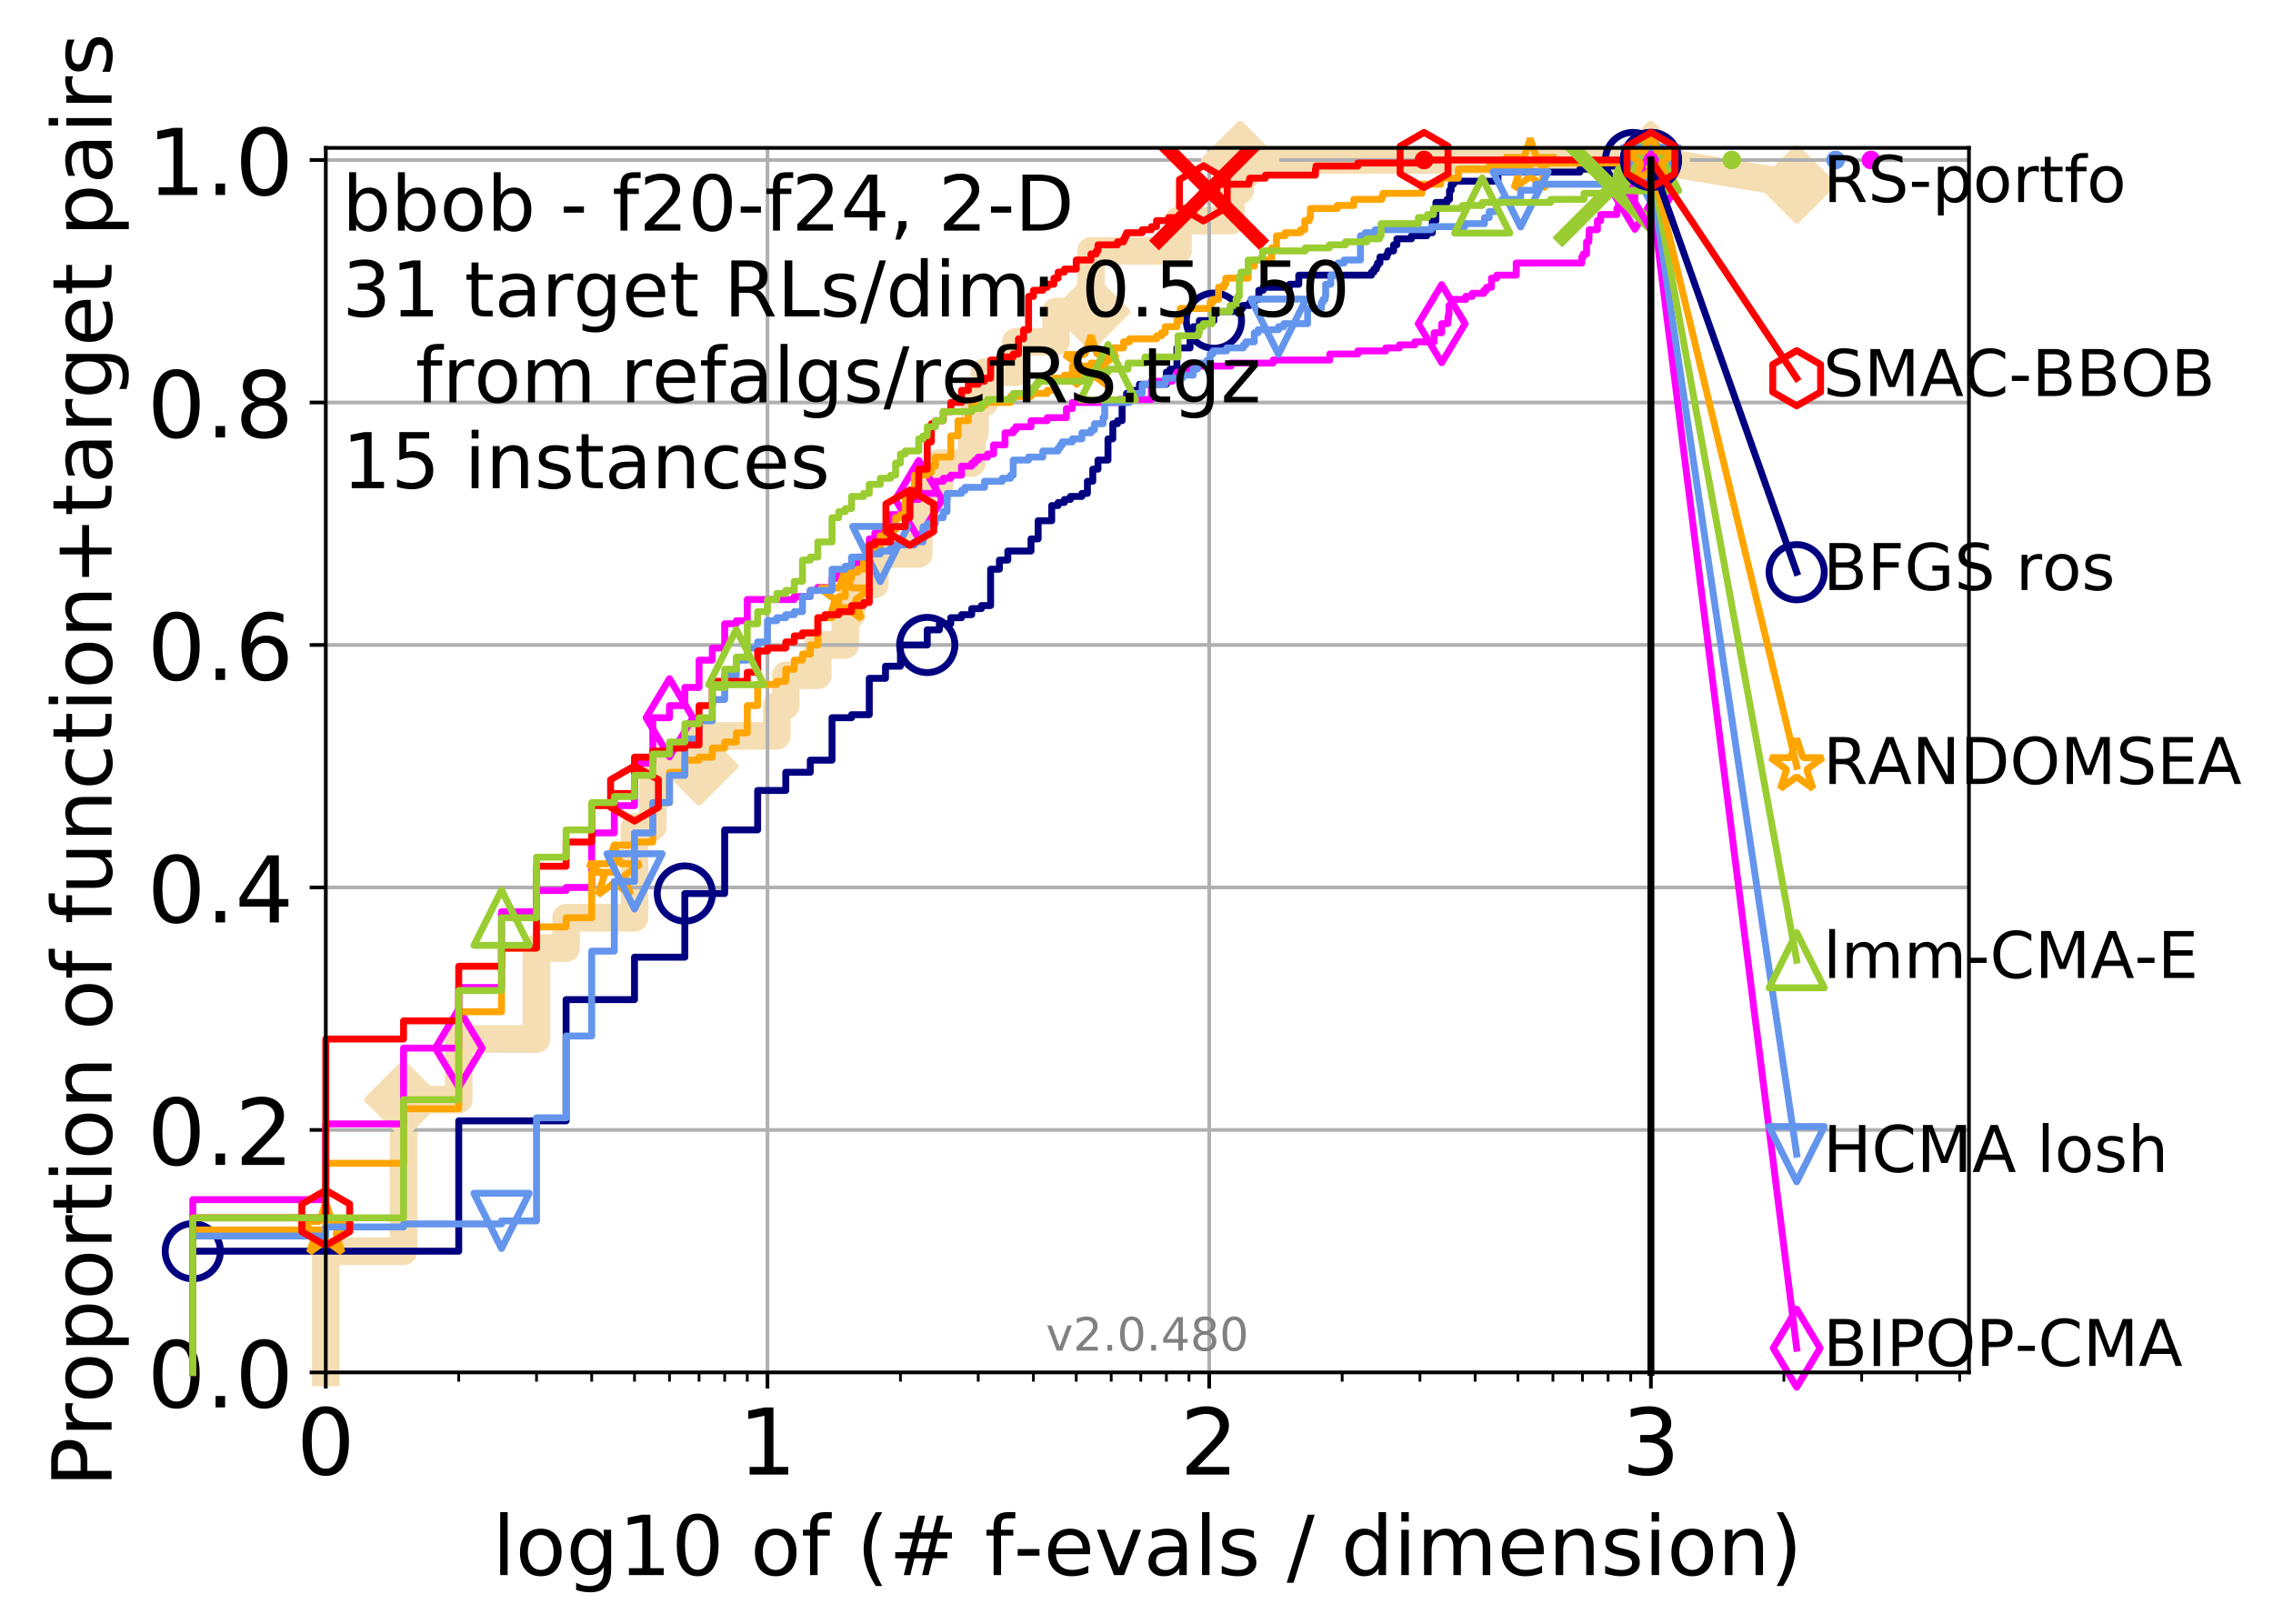 <?xml version="1.0" encoding="utf-8" standalone="no"?>
<!DOCTYPE svg PUBLIC "-//W3C//DTD SVG 1.1//EN"
  "http://www.w3.org/Graphics/SVG/1.1/DTD/svg11.dtd">
<!-- Created with matplotlib (http://matplotlib.org/) -->
<svg height="353pt" version="1.1" viewBox="0 0 494 353" width="494pt" xmlns="http://www.w3.org/2000/svg" xmlns:xlink="http://www.w3.org/1999/xlink">
 <defs>
  <style type="text/css">
*{stroke-linecap:butt;stroke-linejoin:round;}
  </style>
 </defs>
 <g id="figure_1">
  <g id="patch_1">
   <path d="M 0 353.222 
L 494.401 353.222 
L 494.401 0 
L 0 0 
z
" style="fill:#ffffff;"/>
  </g>
  <g id="axes_1">
   <g id="patch_2">
    <path d="M 70.8 298.245 
L 427.92 298.245 
L 427.92 32.133 
L 70.8 32.133 
z
" style="fill:#ffffff;"/>
   </g>
   <g id="line2d_1">
    <path d="M 70.8 298.245 
L 70.8 271.898 
L 87.705 271.898 
L 87.705 238.963 
L 99.699 238.963 
L 99.699 225.789 
L 116.604 225.789 
L 116.604 206.028 
L 123.031 206.028 
L 123.031 199.441 
L 137.901 199.441 
L 137.901 179.681 
L 141.875 179.681 
L 141.875 166.507 
L 151.929 166.507 
L 151.929 159.92 
L 168.834 159.92 
L 168.834 153.333 
L 170.774 153.333 
L 170.774 146.746 
L 177.739 146.746 
L 177.739 140.159 
L 183.705 140.159 
L 183.705 133.572 
L 185.072 133.572 
L 185.072 126.985 
L 190.132 126.985 
L 190.132 120.398 
L 199.673 120.398 
L 199.673 113.811 
L 200.61 113.811 
L 200.61 107.224 
L 204.16 107.224 
L 204.16 100.637 
L 211.19 100.637 
L 211.19 94.051 
L 211.903 94.051 
L 211.903 87.464 
L 213.971 87.464 
L 213.971 80.877 
L 220.78 80.877 
L 220.78 74.29 
L 229.508 74.29 
L 229.508 67.703 
L 237.11 67.703 
L 237.11 54.529 
L 256.024 54.529 
L 256.024 47.942 
L 267.525 47.942 
L 267.525 41.355 
L 269.524 41.355 
L 269.524 34.768 
L 358.8 34.768 
" style="fill:none;stroke:#f5deb3;stroke-linecap:square;stroke-width:6;"/>
   </g>
   <g id="line2d_2"/>
   <g id="line2d_3">
    <path d="M 358.8 34.768 
L 390.48 40.038 
" style="fill:none;stroke:#f5deb3;stroke-linecap:square;stroke-width:6;"/>
    <defs>
     <path d="M -0 7.778 
L 7.778 0 
L 0 -7.778 
L -7.778 -0 
z
" id="mcd350ecafb" style="stroke:#f5deb3;stroke-linejoin:miter;stroke-width:1.5;"/>
    </defs>
    <g>
     <use style="fill:#f5deb3;stroke:#f5deb3;stroke-linejoin:miter;stroke-width:1.5;" x="358.8" xlink:href="#mcd350ecafb" y="34.768"/>
     <use style="fill:#f5deb3;stroke:#f5deb3;stroke-linejoin:miter;stroke-width:1.5;" x="390.48" xlink:href="#mcd350ecafb" y="40.038"/>
    </g>
   </g>
   <g id="matplotlib.axis_1">
    <g id="xtick_1">
     <g id="line2d_4">
      <path clip-path="url(#pe16807b16c)" d="M 70.8 298.245 
L 70.8 32.133 
" style="fill:none;stroke:#b0b0b0;stroke-linecap:square;stroke-width:0.8;"/>
     </g>
     <g id="line2d_5">
      <defs>
       <path d="M 0 0 
L 0 3.5 
" id="mf404363d97" style="stroke:#000000;stroke-width:0.8;"/>
      </defs>
      <g>
       <use style="stroke:#000000;stroke-width:0.8;" x="70.8" xlink:href="#mf404363d97" y="298.245"/>
      </g>
     </g>
     <g id="text_1">
      <!-- 0 -->
      <defs>
       <path d="M 31.781 66.406 
Q 24.172 66.406 20.328 58.906 
Q 16.5 51.422 16.5 36.375 
Q 16.5 21.391 20.328 13.891 
Q 24.172 6.391 31.781 6.391 
Q 39.453 6.391 43.281 13.891 
Q 47.125 21.391 47.125 36.375 
Q 47.125 51.422 43.281 58.906 
Q 39.453 66.406 31.781 66.406 
z
M 31.781 74.219 
Q 44.047 74.219 50.516 64.516 
Q 56.984 54.828 56.984 36.375 
Q 56.984 17.969 50.516 8.266 
Q 44.047 -1.422 31.781 -1.422 
Q 19.531 -1.422 13.062 8.266 
Q 6.594 17.969 6.594 36.375 
Q 6.594 54.828 13.062 64.516 
Q 19.531 74.219 31.781 74.219 
z
" id="DejaVuSans-30"/>
      </defs>
      <g transform="translate(64.438 320.442)scale(0.2 -0.2)">
       <use xlink:href="#DejaVuSans-30"/>
      </g>
     </g>
    </g>
    <g id="xtick_2">
     <g id="line2d_6">
      <path clip-path="url(#pe16807b16c)" d="M 166.8 298.245 
L 166.8 32.133 
" style="fill:none;stroke:#b0b0b0;stroke-linecap:square;stroke-width:0.8;"/>
     </g>
     <g id="line2d_7">
      <g>
       <use style="stroke:#000000;stroke-width:0.8;" x="166.8" xlink:href="#mf404363d97" y="298.245"/>
      </g>
     </g>
     <g id="text_2">
      <!-- 1 -->
      <defs>
       <path d="M 12.406 8.297 
L 28.516 8.297 
L 28.516 63.922 
L 10.984 60.406 
L 10.984 69.391 
L 28.422 72.906 
L 38.281 72.906 
L 38.281 8.297 
L 54.391 8.297 
L 54.391 0 
L 12.406 0 
z
" id="DejaVuSans-31"/>
      </defs>
      <g transform="translate(160.438 320.442)scale(0.2 -0.2)">
       <use xlink:href="#DejaVuSans-31"/>
      </g>
     </g>
    </g>
    <g id="xtick_3">
     <g id="line2d_8">
      <path clip-path="url(#pe16807b16c)" d="M 262.8 298.245 
L 262.8 32.133 
" style="fill:none;stroke:#b0b0b0;stroke-linecap:square;stroke-width:0.8;"/>
     </g>
     <g id="line2d_9">
      <g>
       <use style="stroke:#000000;stroke-width:0.8;" x="262.8" xlink:href="#mf404363d97" y="298.245"/>
      </g>
     </g>
     <g id="text_3">
      <!-- 2 -->
      <defs>
       <path d="M 19.188 8.297 
L 53.609 8.297 
L 53.609 0 
L 7.328 0 
L 7.328 8.297 
Q 12.938 14.109 22.625 23.891 
Q 32.328 33.688 34.812 36.531 
Q 39.547 41.844 41.422 45.531 
Q 43.312 49.219 43.312 52.781 
Q 43.312 58.594 39.234 62.25 
Q 35.156 65.922 28.609 65.922 
Q 23.969 65.922 18.812 64.312 
Q 13.672 62.703 7.812 59.422 
L 7.812 69.391 
Q 13.766 71.781 18.938 73 
Q 24.125 74.219 28.422 74.219 
Q 39.75 74.219 46.484 68.547 
Q 53.219 62.891 53.219 53.422 
Q 53.219 48.922 51.531 44.891 
Q 49.859 40.875 45.406 35.406 
Q 44.188 33.984 37.641 27.219 
Q 31.109 20.453 19.188 8.297 
z
" id="DejaVuSans-32"/>
      </defs>
      <g transform="translate(256.438 320.442)scale(0.2 -0.2)">
       <use xlink:href="#DejaVuSans-32"/>
      </g>
     </g>
    </g>
    <g id="xtick_4">
     <g id="line2d_10">
      <path clip-path="url(#pe16807b16c)" d="M 358.8 298.245 
L 358.8 32.133 
" style="fill:none;stroke:#b0b0b0;stroke-linecap:square;stroke-width:0.8;"/>
     </g>
     <g id="line2d_11">
      <g>
       <use style="stroke:#000000;stroke-width:0.8;" x="358.8" xlink:href="#mf404363d97" y="298.245"/>
      </g>
     </g>
     <g id="text_4">
      <!-- 3 -->
      <defs>
       <path d="M 40.578 39.312 
Q 47.656 37.797 51.625 33 
Q 55.609 28.219 55.609 21.188 
Q 55.609 10.406 48.188 4.484 
Q 40.766 -1.422 27.094 -1.422 
Q 22.516 -1.422 17.656 -0.516 
Q 12.797 0.391 7.625 2.203 
L 7.625 11.719 
Q 11.719 9.328 16.594 8.109 
Q 21.484 6.891 26.812 6.891 
Q 36.078 6.891 40.938 10.547 
Q 45.797 14.203 45.797 21.188 
Q 45.797 27.641 41.281 31.266 
Q 36.766 34.906 28.719 34.906 
L 20.219 34.906 
L 20.219 43.016 
L 29.109 43.016 
Q 36.375 43.016 40.234 45.922 
Q 44.094 48.828 44.094 54.297 
Q 44.094 59.906 40.109 62.906 
Q 36.141 65.922 28.719 65.922 
Q 24.656 65.922 20.016 65.031 
Q 15.375 64.156 9.812 62.312 
L 9.812 71.094 
Q 15.438 72.656 20.344 73.438 
Q 25.25 74.219 29.594 74.219 
Q 40.828 74.219 47.359 69.109 
Q 53.906 64.016 53.906 55.328 
Q 53.906 49.266 50.438 45.094 
Q 46.969 40.922 40.578 39.312 
z
" id="DejaVuSans-33"/>
      </defs>
      <g transform="translate(352.438 320.442)scale(0.2 -0.2)">
       <use xlink:href="#DejaVuSans-33"/>
      </g>
     </g>
    </g>
    <g id="xtick_5">
     <g id="line2d_12">
      <defs>
       <path d="M 0 0 
L 0 2 
" id="m50ccbffb73" style="stroke:#000000;stroke-width:0.6;"/>
      </defs>
      <g>
       <use style="stroke:#000000;stroke-width:0.6;" x="99.699" xlink:href="#m50ccbffb73" y="298.245"/>
      </g>
     </g>
    </g>
    <g id="xtick_6">
     <g id="line2d_13">
      <g>
       <use style="stroke:#000000;stroke-width:0.6;" x="116.604" xlink:href="#m50ccbffb73" y="298.245"/>
      </g>
     </g>
    </g>
    <g id="xtick_7">
     <g id="line2d_14">
      <g>
       <use style="stroke:#000000;stroke-width:0.6;" x="128.598" xlink:href="#m50ccbffb73" y="298.245"/>
      </g>
     </g>
    </g>
    <g id="xtick_8">
     <g id="line2d_15">
      <g>
       <use style="stroke:#000000;stroke-width:0.6;" x="137.901" xlink:href="#m50ccbffb73" y="298.245"/>
      </g>
     </g>
    </g>
    <g id="xtick_9">
     <g id="line2d_16">
      <g>
       <use style="stroke:#000000;stroke-width:0.6;" x="145.503" xlink:href="#m50ccbffb73" y="298.245"/>
      </g>
     </g>
    </g>
    <g id="xtick_10">
     <g id="line2d_17">
      <g>
       <use style="stroke:#000000;stroke-width:0.6;" x="151.929" xlink:href="#m50ccbffb73" y="298.245"/>
      </g>
     </g>
    </g>
    <g id="xtick_11">
     <g id="line2d_18">
      <g>
       <use style="stroke:#000000;stroke-width:0.6;" x="157.497" xlink:href="#m50ccbffb73" y="298.245"/>
      </g>
     </g>
    </g>
    <g id="xtick_12">
     <g id="line2d_19">
      <g>
       <use style="stroke:#000000;stroke-width:0.6;" x="162.407" xlink:href="#m50ccbffb73" y="298.245"/>
      </g>
     </g>
    </g>
    <g id="xtick_13">
     <g id="line2d_20">
      <g>
       <use style="stroke:#000000;stroke-width:0.6;" x="195.699" xlink:href="#m50ccbffb73" y="298.245"/>
      </g>
     </g>
    </g>
    <g id="xtick_14">
     <g id="line2d_21">
      <g>
       <use style="stroke:#000000;stroke-width:0.6;" x="212.604" xlink:href="#m50ccbffb73" y="298.245"/>
      </g>
     </g>
    </g>
    <g id="xtick_15">
     <g id="line2d_22">
      <g>
       <use style="stroke:#000000;stroke-width:0.6;" x="224.598" xlink:href="#m50ccbffb73" y="298.245"/>
      </g>
     </g>
    </g>
    <g id="xtick_16">
     <g id="line2d_23">
      <g>
       <use style="stroke:#000000;stroke-width:0.6;" x="233.901" xlink:href="#m50ccbffb73" y="298.245"/>
      </g>
     </g>
    </g>
    <g id="xtick_17">
     <g id="line2d_24">
      <g>
       <use style="stroke:#000000;stroke-width:0.6;" x="241.503" xlink:href="#m50ccbffb73" y="298.245"/>
      </g>
     </g>
    </g>
    <g id="xtick_18">
     <g id="line2d_25">
      <g>
       <use style="stroke:#000000;stroke-width:0.6;" x="247.929" xlink:href="#m50ccbffb73" y="298.245"/>
      </g>
     </g>
    </g>
    <g id="xtick_19">
     <g id="line2d_26">
      <g>
       <use style="stroke:#000000;stroke-width:0.6;" x="253.497" xlink:href="#m50ccbffb73" y="298.245"/>
      </g>
     </g>
    </g>
    <g id="xtick_20">
     <g id="line2d_27">
      <g>
       <use style="stroke:#000000;stroke-width:0.6;" x="258.407" xlink:href="#m50ccbffb73" y="298.245"/>
      </g>
     </g>
    </g>
    <g id="xtick_21">
     <g id="line2d_28">
      <g>
       <use style="stroke:#000000;stroke-width:0.6;" x="291.699" xlink:href="#m50ccbffb73" y="298.245"/>
      </g>
     </g>
    </g>
    <g id="xtick_22">
     <g id="line2d_29">
      <g>
       <use style="stroke:#000000;stroke-width:0.6;" x="308.604" xlink:href="#m50ccbffb73" y="298.245"/>
      </g>
     </g>
    </g>
    <g id="xtick_23">
     <g id="line2d_30">
      <g>
       <use style="stroke:#000000;stroke-width:0.6;" x="320.598" xlink:href="#m50ccbffb73" y="298.245"/>
      </g>
     </g>
    </g>
    <g id="xtick_24">
     <g id="line2d_31">
      <g>
       <use style="stroke:#000000;stroke-width:0.6;" x="329.901" xlink:href="#m50ccbffb73" y="298.245"/>
      </g>
     </g>
    </g>
    <g id="xtick_25">
     <g id="line2d_32">
      <g>
       <use style="stroke:#000000;stroke-width:0.6;" x="337.503" xlink:href="#m50ccbffb73" y="298.245"/>
      </g>
     </g>
    </g>
    <g id="xtick_26">
     <g id="line2d_33">
      <g>
       <use style="stroke:#000000;stroke-width:0.6;" x="343.929" xlink:href="#m50ccbffb73" y="298.245"/>
      </g>
     </g>
    </g>
    <g id="xtick_27">
     <g id="line2d_34">
      <g>
       <use style="stroke:#000000;stroke-width:0.6;" x="349.497" xlink:href="#m50ccbffb73" y="298.245"/>
      </g>
     </g>
    </g>
    <g id="xtick_28">
     <g id="line2d_35">
      <g>
       <use style="stroke:#000000;stroke-width:0.6;" x="354.407" xlink:href="#m50ccbffb73" y="298.245"/>
      </g>
     </g>
    </g>
    <g id="xtick_29">
     <g id="line2d_36">
      <g>
       <use style="stroke:#000000;stroke-width:0.6;" x="387.699" xlink:href="#m50ccbffb73" y="298.245"/>
      </g>
     </g>
    </g>
    <g id="xtick_30">
     <g id="line2d_37">
      <g>
       <use style="stroke:#000000;stroke-width:0.6;" x="404.604" xlink:href="#m50ccbffb73" y="298.245"/>
      </g>
     </g>
    </g>
    <g id="xtick_31">
     <g id="line2d_38">
      <g>
       <use style="stroke:#000000;stroke-width:0.6;" x="416.598" xlink:href="#m50ccbffb73" y="298.245"/>
      </g>
     </g>
    </g>
    <g id="xtick_32">
     <g id="line2d_39">
      <g>
       <use style="stroke:#000000;stroke-width:0.6;" x="425.901" xlink:href="#m50ccbffb73" y="298.245"/>
      </g>
     </g>
    </g>
    <g id="text_5">
     <!-- log10 of (# f-evals / dimension) -->
     <defs>
      <path d="M 9.422 75.984 
L 18.406 75.984 
L 18.406 0 
L 9.422 0 
z
" id="DejaVuSans-6c"/>
      <path d="M 30.609 48.391 
Q 23.391 48.391 19.188 42.75 
Q 14.984 37.109 14.984 27.297 
Q 14.984 17.484 19.156 11.844 
Q 23.344 6.203 30.609 6.203 
Q 37.797 6.203 41.984 11.859 
Q 46.188 17.531 46.188 27.297 
Q 46.188 37.016 41.984 42.703 
Q 37.797 48.391 30.609 48.391 
z
M 30.609 56 
Q 42.328 56 49.016 48.375 
Q 55.719 40.766 55.719 27.297 
Q 55.719 13.875 49.016 6.219 
Q 42.328 -1.422 30.609 -1.422 
Q 18.844 -1.422 12.172 6.219 
Q 5.516 13.875 5.516 27.297 
Q 5.516 40.766 12.172 48.375 
Q 18.844 56 30.609 56 
z
" id="DejaVuSans-6f"/>
      <path d="M 45.406 27.984 
Q 45.406 37.75 41.375 43.109 
Q 37.359 48.484 30.078 48.484 
Q 22.859 48.484 18.828 43.109 
Q 14.797 37.75 14.797 27.984 
Q 14.797 18.266 18.828 12.891 
Q 22.859 7.516 30.078 7.516 
Q 37.359 7.516 41.375 12.891 
Q 45.406 18.266 45.406 27.984 
z
M 54.391 6.781 
Q 54.391 -7.172 48.188 -13.984 
Q 42 -20.797 29.203 -20.797 
Q 24.469 -20.797 20.266 -20.094 
Q 16.062 -19.391 12.109 -17.922 
L 12.109 -9.188 
Q 16.062 -11.328 19.922 -12.344 
Q 23.781 -13.375 27.781 -13.375 
Q 36.625 -13.375 41.016 -8.766 
Q 45.406 -4.156 45.406 5.172 
L 45.406 9.625 
Q 42.625 4.781 38.281 2.391 
Q 33.938 0 27.875 0 
Q 17.828 0 11.672 7.656 
Q 5.516 15.328 5.516 27.984 
Q 5.516 40.672 11.672 48.328 
Q 17.828 56 27.875 56 
Q 33.938 56 38.281 53.609 
Q 42.625 51.219 45.406 46.391 
L 45.406 54.688 
L 54.391 54.688 
z
" id="DejaVuSans-67"/>
      <path id="DejaVuSans-20"/>
      <path d="M 37.109 75.984 
L 37.109 68.5 
L 28.516 68.5 
Q 23.688 68.5 21.797 66.547 
Q 19.922 64.594 19.922 59.516 
L 19.922 54.688 
L 34.719 54.688 
L 34.719 47.703 
L 19.922 47.703 
L 19.922 0 
L 10.891 0 
L 10.891 47.703 
L 2.297 47.703 
L 2.297 54.688 
L 10.891 54.688 
L 10.891 58.5 
Q 10.891 67.625 15.141 71.797 
Q 19.391 75.984 28.609 75.984 
z
" id="DejaVuSans-66"/>
      <path d="M 31 75.875 
Q 24.469 64.656 21.281 53.656 
Q 18.109 42.672 18.109 31.391 
Q 18.109 20.125 21.312 9.062 
Q 24.516 -2 31 -13.188 
L 23.188 -13.188 
Q 15.875 -1.703 12.234 9.375 
Q 8.594 20.453 8.594 31.391 
Q 8.594 42.281 12.203 53.312 
Q 15.828 64.359 23.188 75.875 
z
" id="DejaVuSans-28"/>
      <path d="M 51.125 44 
L 36.922 44 
L 32.812 27.688 
L 47.125 27.688 
z
M 43.797 71.781 
L 38.719 51.516 
L 52.984 51.516 
L 58.109 71.781 
L 65.922 71.781 
L 60.891 51.516 
L 76.125 51.516 
L 76.125 44 
L 58.984 44 
L 54.984 27.688 
L 70.516 27.688 
L 70.516 20.219 
L 53.078 20.219 
L 48 0 
L 40.188 0 
L 45.219 20.219 
L 30.906 20.219 
L 25.875 0 
L 18.016 0 
L 23.094 20.219 
L 7.719 20.219 
L 7.719 27.688 
L 24.906 27.688 
L 29 44 
L 13.281 44 
L 13.281 51.516 
L 30.906 51.516 
L 35.891 71.781 
z
" id="DejaVuSans-23"/>
      <path d="M 4.891 31.391 
L 31.203 31.391 
L 31.203 23.391 
L 4.891 23.391 
z
" id="DejaVuSans-2d"/>
      <path d="M 56.203 29.594 
L 56.203 25.203 
L 14.891 25.203 
Q 15.484 15.922 20.484 11.062 
Q 25.484 6.203 34.422 6.203 
Q 39.594 6.203 44.453 7.469 
Q 49.312 8.734 54.109 11.281 
L 54.109 2.781 
Q 49.266 0.734 44.188 -0.344 
Q 39.109 -1.422 33.891 -1.422 
Q 20.797 -1.422 13.156 6.188 
Q 5.516 13.812 5.516 26.812 
Q 5.516 40.234 12.766 48.109 
Q 20.016 56 32.328 56 
Q 43.359 56 49.781 48.891 
Q 56.203 41.797 56.203 29.594 
z
M 47.219 32.234 
Q 47.125 39.594 43.094 43.984 
Q 39.062 48.391 32.422 48.391 
Q 24.906 48.391 20.391 44.141 
Q 15.875 39.891 15.188 32.172 
z
" id="DejaVuSans-65"/>
      <path d="M 2.984 54.688 
L 12.5 54.688 
L 29.594 8.797 
L 46.688 54.688 
L 56.203 54.688 
L 35.688 0 
L 23.484 0 
z
" id="DejaVuSans-76"/>
      <path d="M 34.281 27.484 
Q 23.391 27.484 19.188 25 
Q 14.984 22.516 14.984 16.5 
Q 14.984 11.719 18.141 8.906 
Q 21.297 6.109 26.703 6.109 
Q 34.188 6.109 38.703 11.406 
Q 43.219 16.703 43.219 25.484 
L 43.219 27.484 
z
M 52.203 31.203 
L 52.203 0 
L 43.219 0 
L 43.219 8.297 
Q 40.141 3.328 35.547 0.953 
Q 30.953 -1.422 24.312 -1.422 
Q 15.922 -1.422 10.953 3.297 
Q 6 8.016 6 15.922 
Q 6 25.141 12.172 29.828 
Q 18.359 34.516 30.609 34.516 
L 43.219 34.516 
L 43.219 35.406 
Q 43.219 41.609 39.141 45 
Q 35.062 48.391 27.688 48.391 
Q 23 48.391 18.547 47.266 
Q 14.109 46.141 10.016 43.891 
L 10.016 52.203 
Q 14.938 54.109 19.578 55.047 
Q 24.219 56 28.609 56 
Q 40.484 56 46.344 49.844 
Q 52.203 43.703 52.203 31.203 
z
" id="DejaVuSans-61"/>
      <path d="M 44.281 53.078 
L 44.281 44.578 
Q 40.484 46.531 36.375 47.5 
Q 32.281 48.484 27.875 48.484 
Q 21.188 48.484 17.844 46.438 
Q 14.5 44.391 14.5 40.281 
Q 14.5 37.156 16.891 35.375 
Q 19.281 33.594 26.516 31.984 
L 29.594 31.297 
Q 39.156 29.25 43.188 25.516 
Q 47.219 21.781 47.219 15.094 
Q 47.219 7.469 41.188 3.016 
Q 35.156 -1.422 24.609 -1.422 
Q 20.219 -1.422 15.453 -0.562 
Q 10.688 0.297 5.422 2 
L 5.422 11.281 
Q 10.406 8.688 15.234 7.391 
Q 20.062 6.109 24.812 6.109 
Q 31.156 6.109 34.562 8.281 
Q 37.984 10.453 37.984 14.406 
Q 37.984 18.062 35.516 20.016 
Q 33.062 21.969 24.703 23.781 
L 21.578 24.516 
Q 13.234 26.266 9.516 29.906 
Q 5.812 33.547 5.812 39.891 
Q 5.812 47.609 11.281 51.797 
Q 16.75 56 26.812 56 
Q 31.781 56 36.172 55.266 
Q 40.578 54.547 44.281 53.078 
z
" id="DejaVuSans-73"/>
      <path d="M 25.391 72.906 
L 33.688 72.906 
L 8.297 -9.281 
L 0 -9.281 
z
" id="DejaVuSans-2f"/>
      <path d="M 45.406 46.391 
L 45.406 75.984 
L 54.391 75.984 
L 54.391 0 
L 45.406 0 
L 45.406 8.203 
Q 42.578 3.328 38.25 0.953 
Q 33.938 -1.422 27.875 -1.422 
Q 17.969 -1.422 11.734 6.484 
Q 5.516 14.406 5.516 27.297 
Q 5.516 40.188 11.734 48.094 
Q 17.969 56 27.875 56 
Q 33.938 56 38.25 53.625 
Q 42.578 51.266 45.406 46.391 
z
M 14.797 27.297 
Q 14.797 17.391 18.875 11.75 
Q 22.953 6.109 30.078 6.109 
Q 37.203 6.109 41.297 11.75 
Q 45.406 17.391 45.406 27.297 
Q 45.406 37.203 41.297 42.844 
Q 37.203 48.484 30.078 48.484 
Q 22.953 48.484 18.875 42.844 
Q 14.797 37.203 14.797 27.297 
z
" id="DejaVuSans-64"/>
      <path d="M 9.422 54.688 
L 18.406 54.688 
L 18.406 0 
L 9.422 0 
z
M 9.422 75.984 
L 18.406 75.984 
L 18.406 64.594 
L 9.422 64.594 
z
" id="DejaVuSans-69"/>
      <path d="M 52 44.188 
Q 55.375 50.25 60.062 53.125 
Q 64.75 56 71.094 56 
Q 79.641 56 84.281 50.016 
Q 88.922 44.047 88.922 33.016 
L 88.922 0 
L 79.891 0 
L 79.891 32.719 
Q 79.891 40.578 77.094 44.375 
Q 74.312 48.188 68.609 48.188 
Q 61.625 48.188 57.562 43.547 
Q 53.516 38.922 53.516 30.906 
L 53.516 0 
L 44.484 0 
L 44.484 32.719 
Q 44.484 40.625 41.703 44.406 
Q 38.922 48.188 33.109 48.188 
Q 26.219 48.188 22.156 43.531 
Q 18.109 38.875 18.109 30.906 
L 18.109 0 
L 9.078 0 
L 9.078 54.688 
L 18.109 54.688 
L 18.109 46.188 
Q 21.188 51.219 25.484 53.609 
Q 29.781 56 35.688 56 
Q 41.656 56 45.828 52.969 
Q 50 49.953 52 44.188 
z
" id="DejaVuSans-6d"/>
      <path d="M 54.891 33.016 
L 54.891 0 
L 45.906 0 
L 45.906 32.719 
Q 45.906 40.484 42.875 44.328 
Q 39.844 48.188 33.797 48.188 
Q 26.516 48.188 22.312 43.547 
Q 18.109 38.922 18.109 30.906 
L 18.109 0 
L 9.078 0 
L 9.078 54.688 
L 18.109 54.688 
L 18.109 46.188 
Q 21.344 51.125 25.703 53.562 
Q 30.078 56 35.797 56 
Q 45.219 56 50.047 50.172 
Q 54.891 44.344 54.891 33.016 
z
" id="DejaVuSans-6e"/>
      <path d="M 8.016 75.875 
L 15.828 75.875 
Q 23.141 64.359 26.781 53.312 
Q 30.422 42.281 30.422 31.391 
Q 30.422 20.453 26.781 9.375 
Q 23.141 -1.703 15.828 -13.188 
L 8.016 -13.188 
Q 14.5 -2 17.703 9.062 
Q 20.906 20.125 20.906 31.391 
Q 20.906 42.672 17.703 53.656 
Q 14.5 64.656 8.016 75.875 
z
" id="DejaVuSans-29"/>
     </defs>
     <g transform="translate(107.015 342.279)scale(0.18 -0.18)">
      <use xlink:href="#DejaVuSans-6c"/>
      <use x="27.783" xlink:href="#DejaVuSans-6f"/>
      <use x="88.965" xlink:href="#DejaVuSans-67"/>
      <use x="152.441" xlink:href="#DejaVuSans-31"/>
      <use x="216.064" xlink:href="#DejaVuSans-30"/>
      <use x="279.688" xlink:href="#DejaVuSans-20"/>
      <use x="311.475" xlink:href="#DejaVuSans-6f"/>
      <use x="372.656" xlink:href="#DejaVuSans-66"/>
      <use x="407.861" xlink:href="#DejaVuSans-20"/>
      <use x="439.648" xlink:href="#DejaVuSans-28"/>
      <use x="478.662" xlink:href="#DejaVuSans-23"/>
      <use x="562.451" xlink:href="#DejaVuSans-20"/>
      <use x="594.238" xlink:href="#DejaVuSans-66"/>
      <use x="629.365" xlink:href="#DejaVuSans-2d"/>
      <use x="665.449" xlink:href="#DejaVuSans-65"/>
      <use x="726.973" xlink:href="#DejaVuSans-76"/>
      <use x="786.152" xlink:href="#DejaVuSans-61"/>
      <use x="847.432" xlink:href="#DejaVuSans-6c"/>
      <use x="875.215" xlink:href="#DejaVuSans-73"/>
      <use x="927.314" xlink:href="#DejaVuSans-20"/>
      <use x="959.102" xlink:href="#DejaVuSans-2f"/>
      <use x="992.793" xlink:href="#DejaVuSans-20"/>
      <use x="1024.58" xlink:href="#DejaVuSans-64"/>
      <use x="1088.057" xlink:href="#DejaVuSans-69"/>
      <use x="1115.84" xlink:href="#DejaVuSans-6d"/>
      <use x="1213.252" xlink:href="#DejaVuSans-65"/>
      <use x="1274.775" xlink:href="#DejaVuSans-6e"/>
      <use x="1338.154" xlink:href="#DejaVuSans-73"/>
      <use x="1390.254" xlink:href="#DejaVuSans-69"/>
      <use x="1418.037" xlink:href="#DejaVuSans-6f"/>
      <use x="1479.219" xlink:href="#DejaVuSans-6e"/>
      <use x="1542.598" xlink:href="#DejaVuSans-29"/>
     </g>
    </g>
   </g>
   <g id="matplotlib.axis_2">
    <g id="ytick_1">
     <g id="line2d_40">
      <path clip-path="url(#pe16807b16c)" d="M 70.8 298.245 
L 427.92 298.245 
" style="fill:none;stroke:#b0b0b0;stroke-linecap:square;stroke-width:0.8;"/>
     </g>
     <g id="line2d_41">
      <defs>
       <path d="M 0 0 
L -3.5 0 
" id="m225e1e7cd9" style="stroke:#000000;stroke-width:0.8;"/>
      </defs>
      <g>
       <use style="stroke:#000000;stroke-width:0.8;" x="70.8" xlink:href="#m225e1e7cd9" y="298.245"/>
      </g>
     </g>
     <g id="text_6">
      <!-- 0.0 -->
      <defs>
       <path d="M 10.688 12.406 
L 21 12.406 
L 21 0 
L 10.688 0 
z
" id="DejaVuSans-2e"/>
      </defs>
      <g transform="translate(31.994 305.844)scale(0.2 -0.2)">
       <use xlink:href="#DejaVuSans-30"/>
       <use x="63.623" xlink:href="#DejaVuSans-2e"/>
       <use x="95.41" xlink:href="#DejaVuSans-30"/>
      </g>
     </g>
    </g>
    <g id="ytick_2">
     <g id="line2d_42">
      <path clip-path="url(#pe16807b16c)" d="M 70.8 245.55 
L 427.92 245.55 
" style="fill:none;stroke:#b0b0b0;stroke-linecap:square;stroke-width:0.8;"/>
     </g>
     <g id="line2d_43">
      <g>
       <use style="stroke:#000000;stroke-width:0.8;" x="70.8" xlink:href="#m225e1e7cd9" y="245.55"/>
      </g>
     </g>
     <g id="text_7">
      <!-- 0.2 -->
      <g transform="translate(31.994 253.148)scale(0.2 -0.2)">
       <use xlink:href="#DejaVuSans-30"/>
       <use x="63.623" xlink:href="#DejaVuSans-2e"/>
       <use x="95.41" xlink:href="#DejaVuSans-32"/>
      </g>
     </g>
    </g>
    <g id="ytick_3">
     <g id="line2d_44">
      <path clip-path="url(#pe16807b16c)" d="M 70.8 192.854 
L 427.92 192.854 
" style="fill:none;stroke:#b0b0b0;stroke-linecap:square;stroke-width:0.8;"/>
     </g>
     <g id="line2d_45">
      <g>
       <use style="stroke:#000000;stroke-width:0.8;" x="70.8" xlink:href="#m225e1e7cd9" y="192.854"/>
      </g>
     </g>
     <g id="text_8">
      <!-- 0.4 -->
      <defs>
       <path d="M 37.797 64.312 
L 12.891 25.391 
L 37.797 25.391 
z
M 35.203 72.906 
L 47.609 72.906 
L 47.609 25.391 
L 58.016 25.391 
L 58.016 17.188 
L 47.609 17.188 
L 47.609 0 
L 37.797 0 
L 37.797 17.188 
L 4.891 17.188 
L 4.891 26.703 
z
" id="DejaVuSans-34"/>
      </defs>
      <g transform="translate(31.994 200.453)scale(0.2 -0.2)">
       <use xlink:href="#DejaVuSans-30"/>
       <use x="63.623" xlink:href="#DejaVuSans-2e"/>
       <use x="95.41" xlink:href="#DejaVuSans-34"/>
      </g>
     </g>
    </g>
    <g id="ytick_4">
     <g id="line2d_46">
      <path clip-path="url(#pe16807b16c)" d="M 70.8 140.159 
L 427.92 140.159 
" style="fill:none;stroke:#b0b0b0;stroke-linecap:square;stroke-width:0.8;"/>
     </g>
     <g id="line2d_47">
      <g>
       <use style="stroke:#000000;stroke-width:0.8;" x="70.8" xlink:href="#m225e1e7cd9" y="140.159"/>
      </g>
     </g>
     <g id="text_9">
      <!-- 0.6 -->
      <defs>
       <path d="M 33.016 40.375 
Q 26.375 40.375 22.484 35.828 
Q 18.609 31.297 18.609 23.391 
Q 18.609 15.531 22.484 10.953 
Q 26.375 6.391 33.016 6.391 
Q 39.656 6.391 43.531 10.953 
Q 47.406 15.531 47.406 23.391 
Q 47.406 31.297 43.531 35.828 
Q 39.656 40.375 33.016 40.375 
z
M 52.594 71.297 
L 52.594 62.312 
Q 48.875 64.062 45.094 64.984 
Q 41.312 65.922 37.594 65.922 
Q 27.828 65.922 22.672 59.328 
Q 17.531 52.734 16.797 39.406 
Q 19.672 43.656 24.016 45.922 
Q 28.375 48.188 33.594 48.188 
Q 44.578 48.188 50.953 41.516 
Q 57.328 34.859 57.328 23.391 
Q 57.328 12.156 50.688 5.359 
Q 44.047 -1.422 33.016 -1.422 
Q 20.359 -1.422 13.672 8.266 
Q 6.984 17.969 6.984 36.375 
Q 6.984 53.656 15.188 63.938 
Q 23.391 74.219 37.203 74.219 
Q 40.922 74.219 44.703 73.484 
Q 48.484 72.75 52.594 71.297 
z
" id="DejaVuSans-36"/>
      </defs>
      <g transform="translate(31.994 147.757)scale(0.2 -0.2)">
       <use xlink:href="#DejaVuSans-30"/>
       <use x="63.623" xlink:href="#DejaVuSans-2e"/>
       <use x="95.41" xlink:href="#DejaVuSans-36"/>
      </g>
     </g>
    </g>
    <g id="ytick_5">
     <g id="line2d_48">
      <path clip-path="url(#pe16807b16c)" d="M 70.8 87.464 
L 427.92 87.464 
" style="fill:none;stroke:#b0b0b0;stroke-linecap:square;stroke-width:0.8;"/>
     </g>
     <g id="line2d_49">
      <g>
       <use style="stroke:#000000;stroke-width:0.8;" x="70.8" xlink:href="#m225e1e7cd9" y="87.464"/>
      </g>
     </g>
     <g id="text_10">
      <!-- 0.8 -->
      <defs>
       <path d="M 31.781 34.625 
Q 24.75 34.625 20.719 30.859 
Q 16.703 27.094 16.703 20.516 
Q 16.703 13.922 20.719 10.156 
Q 24.75 6.391 31.781 6.391 
Q 38.812 6.391 42.859 10.172 
Q 46.922 13.969 46.922 20.516 
Q 46.922 27.094 42.891 30.859 
Q 38.875 34.625 31.781 34.625 
z
M 21.922 38.812 
Q 15.578 40.375 12.031 44.719 
Q 8.5 49.078 8.5 55.328 
Q 8.5 64.062 14.719 69.141 
Q 20.953 74.219 31.781 74.219 
Q 42.672 74.219 48.875 69.141 
Q 55.078 64.062 55.078 55.328 
Q 55.078 49.078 51.531 44.719 
Q 48 40.375 41.703 38.812 
Q 48.828 37.156 52.797 32.312 
Q 56.781 27.484 56.781 20.516 
Q 56.781 9.906 50.312 4.234 
Q 43.844 -1.422 31.781 -1.422 
Q 19.734 -1.422 13.25 4.234 
Q 6.781 9.906 6.781 20.516 
Q 6.781 27.484 10.781 32.312 
Q 14.797 37.156 21.922 38.812 
z
M 18.312 54.391 
Q 18.312 48.734 21.844 45.562 
Q 25.391 42.391 31.781 42.391 
Q 38.141 42.391 41.719 45.562 
Q 45.312 48.734 45.312 54.391 
Q 45.312 60.062 41.719 63.234 
Q 38.141 66.406 31.781 66.406 
Q 25.391 66.406 21.844 63.234 
Q 18.312 60.062 18.312 54.391 
z
" id="DejaVuSans-38"/>
      </defs>
      <g transform="translate(31.994 95.062)scale(0.2 -0.2)">
       <use xlink:href="#DejaVuSans-30"/>
       <use x="63.623" xlink:href="#DejaVuSans-2e"/>
       <use x="95.41" xlink:href="#DejaVuSans-38"/>
      </g>
     </g>
    </g>
    <g id="ytick_6">
     <g id="line2d_50">
      <path clip-path="url(#pe16807b16c)" d="M 70.8 34.768 
L 427.92 34.768 
" style="fill:none;stroke:#b0b0b0;stroke-linecap:square;stroke-width:0.8;"/>
     </g>
     <g id="line2d_51">
      <g>
       <use style="stroke:#000000;stroke-width:0.8;" x="70.8" xlink:href="#m225e1e7cd9" y="34.768"/>
      </g>
     </g>
     <g id="text_11">
      <!-- 1.0 -->
      <g transform="translate(31.994 42.367)scale(0.2 -0.2)">
       <use xlink:href="#DejaVuSans-31"/>
       <use x="63.623" xlink:href="#DejaVuSans-2e"/>
       <use x="95.41" xlink:href="#DejaVuSans-30"/>
      </g>
     </g>
    </g>
    <g id="text_12">
     <!-- Proportion of function+target pairs -->
     <defs>
      <path d="M 19.672 64.797 
L 19.672 37.406 
L 32.078 37.406 
Q 38.969 37.406 42.719 40.969 
Q 46.484 44.531 46.484 51.125 
Q 46.484 57.672 42.719 61.234 
Q 38.969 64.797 32.078 64.797 
z
M 9.812 72.906 
L 32.078 72.906 
Q 44.344 72.906 50.609 67.359 
Q 56.891 61.812 56.891 51.125 
Q 56.891 40.328 50.609 34.812 
Q 44.344 29.297 32.078 29.297 
L 19.672 29.297 
L 19.672 0 
L 9.812 0 
z
" id="DejaVuSans-50"/>
      <path d="M 41.109 46.297 
Q 39.594 47.172 37.812 47.578 
Q 36.031 48 33.891 48 
Q 26.266 48 22.188 43.047 
Q 18.109 38.094 18.109 28.812 
L 18.109 0 
L 9.078 0 
L 9.078 54.688 
L 18.109 54.688 
L 18.109 46.188 
Q 20.953 51.172 25.484 53.578 
Q 30.031 56 36.531 56 
Q 37.453 56 38.578 55.875 
Q 39.703 55.766 41.062 55.516 
z
" id="DejaVuSans-72"/>
      <path d="M 18.109 8.203 
L 18.109 -20.797 
L 9.078 -20.797 
L 9.078 54.688 
L 18.109 54.688 
L 18.109 46.391 
Q 20.953 51.266 25.266 53.625 
Q 29.594 56 35.594 56 
Q 45.562 56 51.781 48.094 
Q 58.016 40.188 58.016 27.297 
Q 58.016 14.406 51.781 6.484 
Q 45.562 -1.422 35.594 -1.422 
Q 29.594 -1.422 25.266 0.953 
Q 20.953 3.328 18.109 8.203 
z
M 48.688 27.297 
Q 48.688 37.203 44.609 42.844 
Q 40.531 48.484 33.406 48.484 
Q 26.266 48.484 22.188 42.844 
Q 18.109 37.203 18.109 27.297 
Q 18.109 17.391 22.188 11.75 
Q 26.266 6.109 33.406 6.109 
Q 40.531 6.109 44.609 11.75 
Q 48.688 17.391 48.688 27.297 
z
" id="DejaVuSans-70"/>
      <path d="M 18.312 70.219 
L 18.312 54.688 
L 36.812 54.688 
L 36.812 47.703 
L 18.312 47.703 
L 18.312 18.016 
Q 18.312 11.328 20.141 9.422 
Q 21.969 7.516 27.594 7.516 
L 36.812 7.516 
L 36.812 0 
L 27.594 0 
Q 17.188 0 13.234 3.875 
Q 9.281 7.766 9.281 18.016 
L 9.281 47.703 
L 2.688 47.703 
L 2.688 54.688 
L 9.281 54.688 
L 9.281 70.219 
z
" id="DejaVuSans-74"/>
      <path d="M 8.5 21.578 
L 8.5 54.688 
L 17.484 54.688 
L 17.484 21.922 
Q 17.484 14.156 20.5 10.266 
Q 23.531 6.391 29.594 6.391 
Q 36.859 6.391 41.078 11.031 
Q 45.312 15.672 45.312 23.688 
L 45.312 54.688 
L 54.297 54.688 
L 54.297 0 
L 45.312 0 
L 45.312 8.406 
Q 42.047 3.422 37.719 1 
Q 33.406 -1.422 27.688 -1.422 
Q 18.266 -1.422 13.375 4.438 
Q 8.5 10.297 8.5 21.578 
z
M 31.109 56 
z
" id="DejaVuSans-75"/>
      <path d="M 48.781 52.594 
L 48.781 44.188 
Q 44.969 46.297 41.141 47.344 
Q 37.312 48.391 33.406 48.391 
Q 24.656 48.391 19.812 42.844 
Q 14.984 37.312 14.984 27.297 
Q 14.984 17.281 19.812 11.734 
Q 24.656 6.203 33.406 6.203 
Q 37.312 6.203 41.141 7.25 
Q 44.969 8.297 48.781 10.406 
L 48.781 2.094 
Q 45.016 0.344 40.984 -0.531 
Q 36.969 -1.422 32.422 -1.422 
Q 20.062 -1.422 12.781 6.344 
Q 5.516 14.109 5.516 27.297 
Q 5.516 40.672 12.859 48.328 
Q 20.219 56 33.016 56 
Q 37.156 56 41.109 55.141 
Q 45.062 54.297 48.781 52.594 
z
" id="DejaVuSans-63"/>
      <path d="M 46 62.703 
L 46 35.5 
L 73.188 35.5 
L 73.188 27.203 
L 46 27.203 
L 46 0 
L 37.797 0 
L 37.797 27.203 
L 10.594 27.203 
L 10.594 35.5 
L 37.797 35.5 
L 37.797 62.703 
z
" id="DejaVuSans-2b"/>
     </defs>
     <g transform="translate(24.25 323.179)rotate(-90)scale(0.18 -0.18)">
      <use xlink:href="#DejaVuSans-50"/>
      <use x="60.287" xlink:href="#DejaVuSans-72"/>
      <use x="101.369" xlink:href="#DejaVuSans-6f"/>
      <use x="162.551" xlink:href="#DejaVuSans-70"/>
      <use x="226.027" xlink:href="#DejaVuSans-6f"/>
      <use x="287.209" xlink:href="#DejaVuSans-72"/>
      <use x="328.322" xlink:href="#DejaVuSans-74"/>
      <use x="367.531" xlink:href="#DejaVuSans-69"/>
      <use x="395.314" xlink:href="#DejaVuSans-6f"/>
      <use x="456.496" xlink:href="#DejaVuSans-6e"/>
      <use x="519.875" xlink:href="#DejaVuSans-20"/>
      <use x="551.662" xlink:href="#DejaVuSans-6f"/>
      <use x="612.844" xlink:href="#DejaVuSans-66"/>
      <use x="648.049" xlink:href="#DejaVuSans-20"/>
      <use x="679.836" xlink:href="#DejaVuSans-66"/>
      <use x="715.041" xlink:href="#DejaVuSans-75"/>
      <use x="778.42" xlink:href="#DejaVuSans-6e"/>
      <use x="841.799" xlink:href="#DejaVuSans-63"/>
      <use x="896.779" xlink:href="#DejaVuSans-74"/>
      <use x="935.988" xlink:href="#DejaVuSans-69"/>
      <use x="963.771" xlink:href="#DejaVuSans-6f"/>
      <use x="1024.953" xlink:href="#DejaVuSans-6e"/>
      <use x="1088.332" xlink:href="#DejaVuSans-2b"/>
      <use x="1172.121" xlink:href="#DejaVuSans-74"/>
      <use x="1211.33" xlink:href="#DejaVuSans-61"/>
      <use x="1272.609" xlink:href="#DejaVuSans-72"/>
      <use x="1313.707" xlink:href="#DejaVuSans-67"/>
      <use x="1377.184" xlink:href="#DejaVuSans-65"/>
      <use x="1438.707" xlink:href="#DejaVuSans-74"/>
      <use x="1477.916" xlink:href="#DejaVuSans-20"/>
      <use x="1509.703" xlink:href="#DejaVuSans-70"/>
      <use x="1573.18" xlink:href="#DejaVuSans-61"/>
      <use x="1634.459" xlink:href="#DejaVuSans-69"/>
      <use x="1662.242" xlink:href="#DejaVuSans-72"/>
      <use x="1703.355" xlink:href="#DejaVuSans-73"/>
     </g>
    </g>
   </g>
   <g id="line2d_52">
    <defs>
     <path d="M 0 1.5 
C 0.398 1.5 0.779 1.342 1.061 1.061 
C 1.342 0.779 1.5 0.398 1.5 0 
C 1.5 -0.398 1.342 -0.779 1.061 -1.061 
C 0.779 -1.342 0.398 -1.5 0 -1.5 
C -0.398 -1.5 -0.779 -1.342 -1.061 -1.061 
C -1.342 -0.779 -1.5 -0.398 -1.5 0 
C -1.5 0.398 -1.342 0.779 -1.061 1.061 
C -0.779 1.342 -0.398 1.5 0 1.5 
z
" id="me43e0fab9f" style="stroke:#f5deb3;"/>
    </defs>
    <g>
     <use style="fill:#f5deb3;stroke:#f5deb3;" x="269.524" xlink:href="#me43e0fab9f" y="34.768"/>
     <use style="fill:#f5deb3;stroke:#f5deb3;" x="269.524" xlink:href="#me43e0fab9f" y="34.768"/>
    </g>
   </g>
   <g id="line2d_53">
    <g>
     <use style="fill:#f5deb3;stroke:#f5deb3;stroke-linejoin:miter;stroke-width:1.5;" x="87.705" xlink:href="#mcd350ecafb" y="238.963"/>
     <use style="fill:#f5deb3;stroke:#f5deb3;stroke-linejoin:miter;stroke-width:1.5;" x="151.929" xlink:href="#mcd350ecafb" y="166.507"/>
     <use style="fill:#f5deb3;stroke:#f5deb3;stroke-linejoin:miter;stroke-width:1.5;" x="237.11" xlink:href="#mcd350ecafb" y="67.703"/>
     <use style="fill:#f5deb3;stroke:#f5deb3;stroke-linejoin:miter;stroke-width:1.5;" x="269.524" xlink:href="#mcd350ecafb" y="34.768"/>
     <use style="fill:#f5deb3;stroke:#f5deb3;stroke-linejoin:miter;stroke-width:1.5;" x="358.8" xlink:href="#mcd350ecafb" y="34.768"/>
    </g>
   </g>
   <g id="line2d_54">
    <defs>
     <path d="M 0 1.5 
C 0.398 1.5 0.779 1.342 1.061 1.061 
C 1.342 0.779 1.5 0.398 1.5 0 
C 1.5 -0.398 1.342 -0.779 1.061 -1.061 
C 0.779 -1.342 0.398 -1.5 0 -1.5 
C -0.398 -1.5 -0.779 -1.342 -1.061 -1.061 
C -1.342 -0.779 -1.5 -0.398 -1.5 0 
C -1.5 0.398 -1.342 0.779 -1.061 1.061 
C -0.779 1.342 -0.398 1.5 0 1.5 
z
" id="mb7e7b478b8" style="stroke:#000080;"/>
    </defs>
    <g>
     <use style="fill:#000080;stroke:#000080;" x="354.914" xlink:href="#mb7e7b478b8" y="34.768"/>
     <use style="fill:#000080;stroke:#000080;" x="354.914" xlink:href="#mb7e7b478b8" y="34.768"/>
    </g>
   </g>
   <g id="line2d_55">
    <path d="M 41.901 298.245 
L 41.901 271.898 
L 99.699 271.898 
L 99.699 243.574 
L 123.031 243.574 
L 123.031 217.226 
L 137.901 217.226 
L 137.901 208.004 
L 148.84 208.004 
L 148.84 194.172 
L 157.497 194.172 
L 157.497 180.339 
L 164.661 180.339 
L 164.661 171.776 
L 170.774 171.776 
L 170.774 167.824 
L 176.103 167.824 
L 176.103 165.189 
L 180.828 165.189 
L 180.828 155.968 
L 185.072 155.968 
L 185.072 155.309 
L 188.923 155.309 
L 188.923 147.405 
L 192.448 147.405 
L 192.448 144.77 
L 195.699 144.77 
L 195.699 140.159 
L 201.526 140.159 
L 201.526 136.866 
L 204.16 136.866 
L 204.16 135.548 
L 206.637 135.548 
L 206.637 134.231 
L 208.976 134.231 
L 208.976 133.572 
L 211.19 133.572 
L 211.19 132.255 
L 213.293 132.255 
L 213.293 131.596 
L 215.294 131.596 
L 215.294 123.692 
L 217.204 123.692 
L 217.204 121.716 
L 219.031 121.716 
L 219.031 119.74 
L 224.073 119.74 
L 224.073 117.105 
L 225.627 117.105 
L 225.627 113.153 
L 228.571 113.153 
L 228.571 109.859 
L 229.969 109.859 
L 229.969 109.2 
L 231.321 109.2 
L 231.321 108.542 
L 232.631 108.542 
L 232.631 107.883 
L 235.133 107.883 
L 235.133 107.224 
L 236.33 107.224 
L 236.33 104.59 
L 237.494 104.59 
L 237.494 101.955 
L 238.626 101.955 
L 238.626 99.979 
L 240.802 99.979 
L 240.802 95.368 
L 241.849 95.368 
L 241.849 92.074 
L 242.87 92.074 
L 242.87 91.416 
L 243.866 91.416 
L 243.866 87.464 
L 244.84 87.464 
L 244.84 85.488 
L 245.791 85.488 
L 245.791 84.829 
L 247.631 84.829 
L 247.631 83.511 
L 253.497 83.511 
L 253.497 80.877 
L 254.271 80.877 
L 254.271 80.218 
L 255.778 80.218 
L 255.778 75.607 
L 258.638 75.607 
L 258.638 71.655 
L 259.324 71.655 
L 259.324 70.996 
L 260.661 70.996 
L 260.661 69.679 
L 263.829 69.679 
L 263.829 67.703 
L 269.524 67.703 
L 269.524 67.044 
L 270.053 67.044 
L 270.053 66.385 
L 271.6 66.385 
L 271.6 65.727 
L 272.601 65.727 
L 272.601 65.068 
L 273.578 65.068 
L 273.578 63.092 
L 274.533 63.092 
L 274.533 62.433 
L 280.257 62.433 
L 280.257 61.775 
L 282.265 61.775 
L 282.265 59.798 
L 298.066 59.798 
L 298.066 59.14 
L 298.6 59.14 
L 298.6 58.481 
L 299.126 58.481 
L 299.126 57.822 
L 299.387 57.822 
L 299.387 57.164 
L 299.904 57.164 
L 299.904 55.846 
L 301.417 55.846 
L 301.417 55.188 
L 301.664 55.188 
L 301.664 54.529 
L 302.877 54.529 
L 302.877 53.212 
L 303.589 53.212 
L 303.589 51.894 
L 306.757 51.894 
L 306.757 51.235 
L 310.105 51.235 
L 310.105 50.577 
L 311.294 50.577 
L 311.294 47.942 
L 312.069 47.942 
L 312.069 43.99 
L 314.491 43.99 
L 314.491 43.331 
L 315.031 43.331 
L 315.031 41.355 
L 315.386 41.355 
L 315.386 40.038 
L 315.914 40.038 
L 315.914 39.379 
L 325.555 39.379 
L 325.555 37.403 
L 343.36 37.403 
L 343.36 36.744 
L 345.736 36.744 
L 345.736 36.086 
L 354.914 36.086 
L 354.914 34.768 
L 358.8 34.768 
L 358.8 34.768 
" style="fill:none;stroke:#000080;stroke-linecap:square;stroke-width:1.5;"/>
   </g>
   <g id="line2d_56">
    <defs>
     <path d="M 0 6 
C 1.591 6 3.117 5.368 4.243 4.243 
C 5.368 3.117 6 1.591 6 0 
C 6 -1.591 5.368 -3.117 4.243 -4.243 
C 3.117 -5.368 1.591 -6 0 -6 
C -1.591 -6 -3.117 -5.368 -4.243 -4.243 
C -5.368 -3.117 -6 -1.591 -6 0 
C -6 1.591 -5.368 3.117 -4.243 4.243 
C -3.117 5.368 -1.591 6 0 6 
z
" id="m9ee21f0189" style="stroke:#000080;stroke-width:1.5;"/>
    </defs>
    <g>
     <use style="fill:none;stroke:#000080;stroke-width:1.5;" x="41.901" xlink:href="#m9ee21f0189" y="271.898"/>
     <use style="fill:none;stroke:#000080;stroke-width:1.5;" x="148.84" xlink:href="#m9ee21f0189" y="194.172"/>
     <use style="fill:none;stroke:#000080;stroke-width:1.5;" x="201.526" xlink:href="#m9ee21f0189" y="140.159"/>
     <use style="fill:none;stroke:#000080;stroke-width:1.5;" x="263.829" xlink:href="#m9ee21f0189" y="69.679"/>
     <use style="fill:none;stroke:#000080;stroke-width:1.5;" x="354.914" xlink:href="#m9ee21f0189" y="34.768"/>
     <use style="fill:none;stroke:#000080;stroke-width:1.5;" x="358.8" xlink:href="#m9ee21f0189" y="34.768"/>
    </g>
   </g>
   <g id="line2d_57"/>
   <g id="line2d_58">
    <defs>
     <path d="M 0 1.5 
C 0.398 1.5 0.779 1.342 1.061 1.061 
C 1.342 0.779 1.5 0.398 1.5 0 
C 1.5 -0.398 1.342 -0.779 1.061 -1.061 
C 0.779 -1.342 0.398 -1.5 0 -1.5 
C -0.398 -1.5 -0.779 -1.342 -1.061 -1.061 
C -1.342 -0.779 -1.5 -0.398 -1.5 0 
C -1.5 0.398 -1.342 0.779 -1.061 1.061 
C -0.779 1.342 -0.398 1.5 0 1.5 
z
" id="m7535aae22e" style="stroke:#ff00ff;"/>
    </defs>
    <g>
     <use style="fill:#ff00ff;stroke:#ff00ff;" x="406.625" xlink:href="#m7535aae22e" y="34.768"/>
     <use style="fill:#ff00ff;stroke:#ff00ff;" x="406.625" xlink:href="#m7535aae22e" y="34.768"/>
    </g>
   </g>
   <g id="line2d_59">
    <path d="M 41.901 298.245 
L 41.901 260.7 
L 70.8 260.7 
L 70.8 244.233 
L 87.705 244.233 
L 87.705 227.765 
L 99.699 227.765 
L 99.699 214.591 
L 109.002 214.591 
L 109.002 198.124 
L 116.604 198.124 
L 116.604 193.513 
L 123.031 193.513 
L 123.031 192.854 
L 128.598 192.854 
L 128.598 180.998 
L 133.508 180.998 
L 133.508 175.07 
L 137.901 175.07 
L 137.901 165.848 
L 141.875 165.848 
L 141.875 155.968 
L 145.503 155.968 
L 145.503 153.333 
L 148.84 153.333 
L 148.84 149.381 
L 151.929 149.381 
L 151.929 143.453 
L 154.806 143.453 
L 154.806 140.818 
L 157.497 140.818 
L 157.497 135.548 
L 160.024 135.548 
L 160.024 134.889 
L 162.407 134.889 
L 162.407 130.279 
L 172.627 130.279 
L 172.627 129.62 
L 176.103 129.62 
L 176.103 128.303 
L 177.739 128.303 
L 177.739 127.644 
L 180.828 127.644 
L 180.828 125.668 
L 182.291 125.668 
L 182.291 124.35 
L 183.705 124.35 
L 183.705 123.692 
L 186.396 123.692 
L 186.396 121.057 
L 188.923 121.057 
L 188.923 117.105 
L 190.132 117.105 
L 190.132 115.787 
L 193.56 115.787 
L 193.56 111.835 
L 197.733 111.835 
L 197.733 108.542 
L 199.673 108.542 
L 199.673 107.224 
L 203.3 107.224 
L 203.3 104.59 
L 205.002 104.59 
L 205.002 103.931 
L 206.637 103.931 
L 206.637 103.272 
L 208.976 103.272 
L 208.976 101.296 
L 211.19 101.296 
L 211.19 100.637 
L 211.903 100.637 
L 211.903 99.979 
L 212.604 99.979 
L 212.604 99.32 
L 214.638 99.32 
L 214.638 98.661 
L 215.941 98.661 
L 215.941 96.685 
L 218.431 96.685 
L 218.431 94.051 
L 220.205 94.051 
L 220.205 93.392 
L 220.78 93.392 
L 220.78 92.733 
L 224.073 92.733 
L 224.073 91.416 
L 227.613 91.416 
L 227.613 90.757 
L 231.763 90.757 
L 231.763 88.781 
L 233.059 88.781 
L 233.059 87.464 
L 243.204 87.464 
L 243.204 86.805 
L 250.246 86.805 
L 250.246 82.853 
L 254.78 82.853 
L 254.78 82.194 
L 255.778 82.194 
L 255.778 80.877 
L 257.47 80.877 
L 257.47 80.218 
L 258.175 80.218 
L 258.175 79.559 
L 267.525 79.559 
L 267.525 78.901 
L 276.679 78.901 
L 276.679 78.242 
L 289.008 78.242 
L 289.008 76.925 
L 295.1 76.925 
L 295.1 76.266 
L 301.169 76.266 
L 301.169 75.607 
L 304.134 75.607 
L 304.134 74.948 
L 307.477 74.948 
L 307.477 74.29 
L 311.683 74.29 
L 311.683 72.314 
L 313.329 72.314 
L 313.329 70.338 
L 314.672 70.338 
L 314.672 69.02 
L 314.792 69.02 
L 314.792 68.361 
L 314.911 68.361 
L 314.911 66.385 
L 315.504 66.385 
L 315.504 65.068 
L 318.569 65.068 
L 318.569 64.409 
L 319.968 64.409 
L 319.968 63.751 
L 322.483 63.751 
L 322.483 63.092 
L 323.076 63.092 
L 323.076 62.433 
L 324.143 62.433 
L 324.143 60.457 
L 325.276 60.457 
L 325.276 59.798 
L 329.524 59.798 
L 329.524 57.164 
L 343.78 57.164 
L 343.78 55.846 
L 344.108 55.846 
L 344.108 55.188 
L 344.813 55.188 
L 344.813 52.553 
L 345.306 52.553 
L 345.392 49.918 
L 347.166 49.918 
L 347.166 47.942 
L 347.876 47.942 
L 347.876 46.625 
L 351.407 46.625 
L 351.407 45.307 
L 351.704 45.307 
L 351.704 44.649 
L 355.278 44.649 
L 355.324 41.355 
L 358.8 41.355 
L 358.8 41.355 
" style="fill:none;stroke:#ff00ff;stroke-linecap:square;stroke-width:1.5;"/>
   </g>
   <g id="line2d_60">
    <defs>
     <path d="M -0 8.485 
L 5.091 0 
L 0 -8.485 
L -5.091 -0 
z
" id="mec01c4f191" style="stroke:#ff00ff;stroke-linejoin:miter;stroke-width:1.5;"/>
    </defs>
    <g>
     <use style="fill:none;stroke:#ff00ff;stroke-linejoin:miter;stroke-width:1.5;" x="99.699" xlink:href="#mec01c4f191" y="227.765"/>
     <use style="fill:none;stroke:#ff00ff;stroke-linejoin:miter;stroke-width:1.5;" x="145.503" xlink:href="#mec01c4f191" y="155.968"/>
     <use style="fill:none;stroke:#ff00ff;stroke-linejoin:miter;stroke-width:1.5;" x="199.673" xlink:href="#mec01c4f191" y="108.542"/>
     <use style="fill:none;stroke:#ff00ff;stroke-linejoin:miter;stroke-width:1.5;" x="313.329" xlink:href="#mec01c4f191" y="70.338"/>
     <use style="fill:none;stroke:#ff00ff;stroke-linejoin:miter;stroke-width:1.5;" x="355.324" xlink:href="#mec01c4f191" y="41.355"/>
     <use style="fill:none;stroke:#ff00ff;stroke-linejoin:miter;stroke-width:1.5;" x="358.8" xlink:href="#mec01c4f191" y="41.355"/>
    </g>
   </g>
   <g id="line2d_61"/>
   <g id="line2d_62">
    <defs>
     <path d="M 0 1.5 
C 0.398 1.5 0.779 1.342 1.061 1.061 
C 1.342 0.779 1.5 0.398 1.5 0 
C 1.5 -0.398 1.342 -0.779 1.061 -1.061 
C 0.779 -1.342 0.398 -1.5 0 -1.5 
C -0.398 -1.5 -0.779 -1.342 -1.061 -1.061 
C -1.342 -0.779 -1.5 -0.398 -1.5 0 
C -1.5 0.398 -1.342 0.779 -1.061 1.061 
C -0.779 1.342 -0.398 1.5 0 1.5 
z
" id="ma44783489f" style="stroke:#ffa500;"/>
    </defs>
    <g>
     <use style="fill:#ffa500;stroke:#ffa500;" x="358.633" xlink:href="#ma44783489f" y="34.768"/>
     <use style="fill:#ffa500;stroke:#ffa500;" x="358.633" xlink:href="#ma44783489f" y="34.768"/>
    </g>
   </g>
   <g id="line2d_63">
    <path d="M 41.901 298.245 
L 41.901 267.287 
L 70.8 267.287 
L 70.8 252.796 
L 87.705 252.796 
L 87.705 240.939 
L 99.699 240.939 
L 99.699 219.861 
L 109.002 219.861 
L 109.002 206.028 
L 116.604 206.028 
L 116.604 201.417 
L 123.031 201.417 
L 123.031 199.441 
L 128.598 199.441 
L 128.598 189.561 
L 133.508 189.561 
L 133.508 183.633 
L 137.901 183.633 
L 137.901 182.974 
L 141.875 182.974 
L 141.875 174.411 
L 145.503 174.411 
L 145.503 167.824 
L 148.84 167.824 
L 148.84 165.189 
L 151.929 165.189 
L 151.929 164.531 
L 154.806 164.531 
L 154.806 162.555 
L 157.497 162.555 
L 157.497 161.237 
L 160.024 161.237 
L 160.024 159.261 
L 162.407 159.261 
L 162.407 153.333 
L 164.661 153.333 
L 164.661 148.722 
L 168.834 148.722 
L 168.834 148.063 
L 170.774 148.063 
L 170.774 145.429 
L 172.627 145.429 
L 172.627 143.453 
L 174.401 143.453 
L 174.401 142.135 
L 176.103 142.135 
L 176.103 140.159 
L 177.739 140.159 
L 177.739 134.231 
L 180.828 134.231 
L 180.828 133.572 
L 182.291 133.572 
L 182.291 129.62 
L 183.705 129.62 
L 183.705 125.668 
L 185.072 125.668 
L 185.072 124.35 
L 186.396 124.35 
L 186.396 123.692 
L 187.678 123.692 
L 187.678 121.716 
L 188.923 121.716 
L 188.923 120.398 
L 190.132 120.398 
L 190.132 119.74 
L 191.306 119.74 
L 191.306 116.446 
L 192.448 116.446 
L 192.448 115.129 
L 194.643 115.129 
L 194.643 112.494 
L 195.699 112.494 
L 195.699 111.835 
L 196.728 111.835 
L 196.728 107.224 
L 198.714 107.224 
L 198.714 103.272 
L 201.526 103.272 
L 201.526 102.614 
L 202.423 102.614 
L 202.423 101.296 
L 203.3 101.296 
L 203.3 99.32 
L 206.637 99.32 
L 206.637 94.709 
L 208.211 94.709 
L 208.211 91.416 
L 210.465 91.416 
L 210.465 89.44 
L 211.19 89.44 
L 211.19 88.122 
L 213.971 88.122 
L 213.971 87.464 
L 219.622 87.464 
L 219.622 86.146 
L 224.073 86.146 
L 224.073 85.488 
L 227.613 85.488 
L 227.613 84.829 
L 229.043 84.829 
L 229.043 82.194 
L 231.321 82.194 
L 231.321 81.535 
L 233.059 81.535 
L 233.059 79.559 
L 237.11 79.559 
L 237.11 78.901 
L 239.728 78.901 
L 239.728 77.583 
L 241.503 77.583 
L 241.503 76.266 
L 241.849 76.266 
L 241.849 75.607 
L 244.193 75.607 
L 244.193 74.29 
L 245.476 74.29 
L 245.476 73.631 
L 251.358 73.631 
L 251.358 72.972 
L 252.441 72.972 
L 252.441 72.314 
L 253.235 72.314 
L 253.235 70.996 
L 255.778 70.996 
L 255.778 69.679 
L 256.512 69.679 
L 256.512 67.044 
L 263.008 67.044 
L 263.008 65.727 
L 263.626 65.727 
L 263.626 65.068 
L 264.834 65.068 
L 264.834 62.433 
L 266.009 62.433 
L 266.009 61.775 
L 266.393 61.775 
L 266.393 60.457 
L 271.261 60.457 
L 271.261 57.822 
L 272.601 57.822 
L 272.601 56.505 
L 276.379 56.505 
L 276.379 53.87 
L 277.42 53.87 
L 277.42 51.235 
L 279.286 51.235 
L 279.286 50.577 
L 282.655 50.577 
L 282.655 49.918 
L 283.552 49.918 
L 283.552 47.942 
L 284.554 47.942 
L 284.554 47.283 
L 284.8 47.283 
L 284.8 45.307 
L 290.643 45.307 
L 290.643 44.649 
L 294.226 44.649 
L 294.226 43.331 
L 300.33 43.331 
L 300.33 42.672 
L 300.583 42.672 
L 300.583 42.014 
L 309.018 42.014 
L 309.018 40.038 
L 313.142 40.038 
L 313.142 38.72 
L 316.951 38.72 
L 316.951 36.744 
L 323.661 36.744 
L 323.661 36.086 
L 332.566 36.086 
L 332.566 35.427 
L 358.633 35.427 
L 358.633 34.768 
L 358.8 34.768 
L 358.8 34.768 
" style="fill:none;stroke:#ffa500;stroke-linecap:square;stroke-width:1.5;"/>
   </g>
   <g id="line2d_64">
    <defs>
     <path d="M 0 -6 
L -1.347 -1.854 
L -5.706 -1.854 
L -2.18 0.708 
L -3.527 4.854 
L -0 2.292 
L 3.527 4.854 
L 2.18 0.708 
L 5.706 -1.854 
L 1.347 -1.854 
z
" id="mfbf9fb8b7f" style="stroke:#ffa500;stroke-linejoin:bevel;stroke-width:1.5;"/>
    </defs>
    <g>
     <use style="fill:none;stroke:#ffa500;stroke-linejoin:bevel;stroke-width:1.5;" x="70.8" xlink:href="#mfbf9fb8b7f" y="267.287"/>
     <use style="fill:none;stroke:#ffa500;stroke-linejoin:bevel;stroke-width:1.5;" x="133.508" xlink:href="#mfbf9fb8b7f" y="189.561"/>
     <use style="fill:none;stroke:#ffa500;stroke-linejoin:bevel;stroke-width:1.5;" x="183.705" xlink:href="#mfbf9fb8b7f" y="129.62"/>
     <use style="fill:none;stroke:#ffa500;stroke-linejoin:bevel;stroke-width:1.5;" x="237.11" xlink:href="#mfbf9fb8b7f" y="78.901"/>
     <use style="fill:none;stroke:#ffa500;stroke-linejoin:bevel;stroke-width:1.5;" x="332.566" xlink:href="#mfbf9fb8b7f" y="36.086"/>
     <use style="fill:none;stroke:#ffa500;stroke-linejoin:bevel;stroke-width:1.5;" x="358.8" xlink:href="#mfbf9fb8b7f" y="34.768"/>
    </g>
   </g>
   <g id="line2d_65"/>
   <g id="line2d_66">
    <defs>
     <path d="M 0 1.5 
C 0.398 1.5 0.779 1.342 1.061 1.061 
C 1.342 0.779 1.5 0.398 1.5 0 
C 1.5 -0.398 1.342 -0.779 1.061 -1.061 
C 0.779 -1.342 0.398 -1.5 0 -1.5 
C -0.398 -1.5 -0.779 -1.342 -1.061 -1.061 
C -1.342 -0.779 -1.5 -0.398 -1.5 0 
C -1.5 0.398 -1.342 0.779 -1.061 1.061 
C -0.779 1.342 -0.398 1.5 0 1.5 
z
" id="mf562be34da" style="stroke:#6495ed;"/>
    </defs>
    <g>
     <use style="fill:#6495ed;stroke:#6495ed;" x="398.949" xlink:href="#mf562be34da" y="34.768"/>
     <use style="fill:#6495ed;stroke:#6495ed;" x="398.949" xlink:href="#mf562be34da" y="34.768"/>
    </g>
   </g>
   <g id="line2d_67">
    <path d="M 41.901 298.245 
L 41.901 268.604 
L 70.8 268.604 
L 70.8 266.628 
L 87.705 266.628 
L 87.705 265.969 
L 109.002 265.969 
L 109.002 265.311 
L 116.604 265.311 
L 116.604 242.915 
L 123.031 242.915 
L 123.031 225.13 
L 128.598 225.13 
L 128.598 206.687 
L 133.508 206.687 
L 133.508 191.537 
L 137.901 191.537 
L 137.901 180.998 
L 141.875 180.998 
L 141.875 174.411 
L 145.503 174.411 
L 145.503 168.483 
L 148.84 168.483 
L 148.84 160.579 
L 151.929 160.579 
L 151.929 156.626 
L 154.806 156.626 
L 154.806 152.016 
L 157.497 152.016 
L 157.497 146.746 
L 160.024 146.746 
L 160.024 143.453 
L 162.407 143.453 
L 162.407 140.818 
L 164.661 140.818 
L 164.661 139.5 
L 166.8 139.5 
L 166.8 134.889 
L 168.834 134.889 
L 168.834 134.231 
L 170.774 134.231 
L 170.774 133.572 
L 172.627 133.572 
L 172.627 132.913 
L 174.401 132.913 
L 174.401 129.62 
L 176.103 129.62 
L 176.103 128.303 
L 180.828 128.303 
L 180.828 123.692 
L 183.705 123.692 
L 183.705 123.033 
L 185.072 123.033 
L 185.072 121.057 
L 188.923 121.057 
L 188.923 120.398 
L 191.306 120.398 
L 191.306 119.74 
L 193.56 119.74 
L 193.56 119.081 
L 194.643 119.081 
L 194.643 118.422 
L 198.714 118.422 
L 198.714 117.763 
L 200.61 117.763 
L 200.61 114.47 
L 201.526 114.47 
L 201.526 113.811 
L 203.3 113.811 
L 203.3 112.494 
L 205.002 112.494 
L 205.002 111.177 
L 205.828 111.177 
L 205.828 107.224 
L 208.976 107.224 
L 208.976 106.566 
L 209.727 106.566 
L 209.727 105.907 
L 213.971 105.907 
L 213.971 104.59 
L 217.822 104.59 
L 217.822 103.931 
L 219.622 103.931 
L 219.622 103.272 
L 220.205 103.272 
L 220.205 99.979 
L 223.542 99.979 
L 223.542 99.32 
L 226.632 99.32 
L 226.632 98.003 
L 229.969 98.003 
L 229.969 97.344 
L 230.425 97.344 
L 230.425 96.685 
L 230.875 96.685 
L 230.875 96.027 
L 233.059 96.027 
L 233.059 95.368 
L 235.133 95.368 
L 235.133 94.051 
L 237.11 94.051 
L 237.11 93.392 
L 237.875 93.392 
L 237.875 92.074 
L 239.728 92.074 
L 239.728 90.757 
L 240.089 90.757 
L 240.089 87.464 
L 245.476 87.464 
L 245.476 85.488 
L 248.226 85.488 
L 248.226 83.511 
L 253.235 83.511 
L 253.235 82.194 
L 256.994 82.194 
L 256.994 81.535 
L 259.324 81.535 
L 259.324 80.218 
L 260.22 80.218 
L 260.22 78.901 
L 262.381 78.901 
L 262.381 78.242 
L 263.008 78.242 
L 263.008 76.925 
L 263.626 76.925 
L 263.626 76.266 
L 266.584 76.266 
L 266.584 75.607 
L 270.227 75.607 
L 270.227 74.948 
L 270.747 74.948 
L 270.747 74.29 
L 272.601 74.29 
L 272.601 72.314 
L 273.417 72.314 
L 273.417 71.655 
L 277.858 71.655 
L 277.858 70.996 
L 279.004 70.996 
L 279.004 70.338 
L 284.181 70.338 
L 284.181 67.044 
L 287.19 67.044 
L 287.19 65.727 
L 287.537 65.727 
L 287.537 65.068 
L 287.995 65.068 
L 287.995 64.409 
L 288.109 64.409 
L 288.109 61.775 
L 289.23 61.775 
L 289.23 59.798 
L 290.75 59.798 
L 290.75 57.164 
L 292.114 57.164 
L 292.114 56.505 
L 295.673 56.505 
L 295.673 51.235 
L 296.702 51.235 
L 296.702 50.577 
L 298.864 50.577 
L 298.864 49.918 
L 311.099 49.918 
L 311.099 49.259 
L 318.349 49.259 
L 318.349 48.601 
L 322.632 48.601 
L 322.632 47.283 
L 323.661 47.283 
L 323.661 45.966 
L 325.183 45.966 
L 325.183 43.99 
L 326.425 43.99 
L 326.425 43.331 
L 330.481 43.331 
L 330.481 41.355 
L 333.761 41.355 
L 333.761 40.038 
L 357.979 40.038 
L 357.979 38.062 
L 358.8 38.062 
L 358.8 38.062 
" style="fill:none;stroke:#6495ed;stroke-linecap:square;stroke-width:1.5;"/>
   </g>
   <g id="line2d_68">
    <defs>
     <path d="M -0 6 
L 6 -6 
L -6 -6 
z
" id="m0b75efac39" style="stroke:#6495ed;stroke-linejoin:miter;stroke-width:1.5;"/>
    </defs>
    <g>
     <use style="fill:none;stroke:#6495ed;stroke-linejoin:miter;stroke-width:1.5;" x="109.002" xlink:href="#m0b75efac39" y="265.311"/>
     <use style="fill:none;stroke:#6495ed;stroke-linejoin:miter;stroke-width:1.5;" x="137.901" xlink:href="#m0b75efac39" y="191.537"/>
     <use style="fill:none;stroke:#6495ed;stroke-linejoin:miter;stroke-width:1.5;" x="191.306" xlink:href="#m0b75efac39" y="120.398"/>
     <use style="fill:none;stroke:#6495ed;stroke-linejoin:miter;stroke-width:1.5;" x="277.858" xlink:href="#m0b75efac39" y="70.996"/>
     <use style="fill:none;stroke:#6495ed;stroke-linejoin:miter;stroke-width:1.5;" x="330.481" xlink:href="#m0b75efac39" y="43.331"/>
     <use style="fill:none;stroke:#6495ed;stroke-linejoin:miter;stroke-width:1.5;" x="358.8" xlink:href="#m0b75efac39" y="38.062"/>
    </g>
   </g>
   <g id="line2d_69"/>
   <g id="line2d_70">
    <defs>
     <path d="M 0 1.5 
C 0.398 1.5 0.779 1.342 1.061 1.061 
C 1.342 0.779 1.5 0.398 1.5 0 
C 1.5 -0.398 1.342 -0.779 1.061 -1.061 
C 0.779 -1.342 0.398 -1.5 0 -1.5 
C -0.398 -1.5 -0.779 -1.342 -1.061 -1.061 
C -1.342 -0.779 -1.5 -0.398 -1.5 0 
C -1.5 0.398 -1.342 0.779 -1.061 1.061 
C -0.779 1.342 -0.398 1.5 0 1.5 
z
" id="m094a4a63f4" style="stroke:#ff0000;"/>
    </defs>
    <g>
     <use style="fill:#ff0000;stroke:#ff0000;" x="309.497" xlink:href="#m094a4a63f4" y="34.768"/>
     <use style="fill:#ff0000;stroke:#ff0000;" x="309.497" xlink:href="#m094a4a63f4" y="34.768"/>
    </g>
   </g>
   <g id="line2d_71">
    <path d="M 41.901 298.245 
L 41.901 264.652 
L 70.8 264.652 
L 70.8 225.789 
L 87.705 225.789 
L 87.705 221.837 
L 99.699 221.837 
L 99.699 209.981 
L 109.002 209.981 
L 109.002 206.028 
L 116.604 206.028 
L 116.604 188.244 
L 123.031 188.244 
L 123.031 182.974 
L 128.598 182.974 
L 128.598 175.07 
L 133.508 175.07 
L 133.508 172.435 
L 137.901 172.435 
L 137.901 164.531 
L 141.875 164.531 
L 141.875 163.213 
L 145.503 163.213 
L 145.503 162.555 
L 148.84 162.555 
L 148.84 161.896 
L 151.929 161.896 
L 151.929 153.333 
L 154.806 153.333 
L 154.806 148.063 
L 162.407 148.063 
L 162.407 146.087 
L 164.661 146.087 
L 164.661 141.476 
L 166.8 141.476 
L 166.8 140.818 
L 170.774 140.818 
L 170.774 139.5 
L 172.627 139.5 
L 172.627 138.183 
L 174.401 138.183 
L 174.401 137.524 
L 177.739 137.524 
L 177.739 134.231 
L 179.312 134.231 
L 179.312 133.572 
L 182.291 133.572 
L 182.291 132.913 
L 185.072 132.913 
L 185.072 131.596 
L 187.678 131.596 
L 187.678 130.937 
L 188.923 130.937 
L 188.923 118.422 
L 190.132 118.422 
L 190.132 117.763 
L 193.56 117.763 
L 193.56 114.47 
L 196.728 114.47 
L 196.728 112.494 
L 197.733 112.494 
L 197.733 107.883 
L 198.714 107.883 
L 198.714 106.566 
L 199.673 106.566 
L 199.673 101.955 
L 201.526 101.955 
L 201.526 96.027 
L 202.423 96.027 
L 202.423 92.074 
L 203.3 92.074 
L 203.3 91.416 
L 205.002 91.416 
L 205.002 89.44 
L 206.637 89.44 
L 206.637 87.464 
L 208.976 87.464 
L 208.976 84.829 
L 210.465 84.829 
L 210.465 83.511 
L 212.604 83.511 
L 212.604 82.853 
L 213.971 82.853 
L 213.971 82.194 
L 215.294 82.194 
L 215.294 78.242 
L 217.822 78.242 
L 217.822 77.583 
L 220.205 77.583 
L 220.205 76.925 
L 221.347 76.925 
L 221.347 73.631 
L 222.459 73.631 
L 222.459 71.655 
L 223.542 71.655 
L 223.542 64.409 
L 224.598 64.409 
L 224.598 63.092 
L 226.632 63.092 
L 226.632 62.433 
L 227.613 62.433 
L 227.613 61.775 
L 229.043 61.775 
L 229.043 60.457 
L 229.969 60.457 
L 229.969 59.14 
L 231.321 59.14 
L 231.321 58.481 
L 233.901 58.481 
L 233.901 56.505 
L 237.11 56.505 
L 237.11 55.188 
L 238.252 55.188 
L 238.252 54.529 
L 238.626 54.529 
L 238.626 53.212 
L 242.87 53.212 
L 242.87 52.553 
L 244.193 52.553 
L 244.193 51.894 
L 244.518 51.894 
L 244.518 51.235 
L 244.84 51.235 
L 244.84 50.577 
L 248.226 50.577 
L 248.226 49.918 
L 250.246 49.918 
L 250.246 49.259 
L 251.358 49.259 
L 251.358 47.942 
L 254.015 47.942 
L 254.015 47.283 
L 256.269 47.283 
L 256.269 46.625 
L 257.47 46.625 
L 257.47 45.307 
L 259.55 45.307 
L 259.55 44.649 
L 260.22 44.649 
L 260.22 43.99 
L 260.441 43.99 
L 260.441 42.672 
L 261.098 42.672 
L 261.098 42.014 
L 261.53 42.014 
L 261.53 41.355 
L 264.435 41.355 
L 264.435 40.038 
L 271.431 40.038 
L 271.431 39.379 
L 271.6 39.379 
L 271.6 38.72 
L 275.002 38.72 
L 275.002 38.062 
L 285.893 38.062 
L 285.893 36.744 
L 286.012 36.744 
L 286.012 36.086 
L 295.1 36.086 
L 295.1 35.427 
L 309.497 35.427 
L 309.497 34.768 
L 358.8 34.768 
L 358.8 34.768 
" style="fill:none;stroke:#ff0000;stroke-linecap:square;stroke-width:1.5;"/>
   </g>
   <g id="line2d_72">
    <defs>
     <path d="M 0 -6 
L -5.196 -3 
L -5.196 3 
L -0 6 
L 5.196 3 
L 5.196 -3 
z
" id="m9fc3ddc3ff" style="stroke:#ff0000;stroke-linejoin:miter;stroke-width:1.5;"/>
    </defs>
    <g>
     <use style="fill:none;stroke:#ff0000;stroke-linejoin:miter;stroke-width:1.5;" x="70.8" xlink:href="#m9fc3ddc3ff" y="264.652"/>
     <use style="fill:none;stroke:#ff0000;stroke-linejoin:miter;stroke-width:1.5;" x="137.901" xlink:href="#m9fc3ddc3ff" y="172.435"/>
     <use style="fill:none;stroke:#ff0000;stroke-linejoin:miter;stroke-width:1.5;" x="197.733" xlink:href="#m9fc3ddc3ff" y="112.494"/>
     <use style="fill:none;stroke:#ff0000;stroke-linejoin:miter;stroke-width:1.5;" x="261.53" xlink:href="#m9fc3ddc3ff" y="42.014"/>
     <use style="fill:none;stroke:#ff0000;stroke-linejoin:miter;stroke-width:1.5;" x="309.497" xlink:href="#m9fc3ddc3ff" y="34.768"/>
     <use style="fill:none;stroke:#ff0000;stroke-linejoin:miter;stroke-width:1.5;" x="358.8" xlink:href="#m9fc3ddc3ff" y="34.768"/>
    </g>
   </g>
   <g id="line2d_73"/>
   <g id="line2d_74">
    <path clip-path="url(#pe16807b16c)" d="M 262.8 41.355 
" style="fill:none;stroke:#ff0000;stroke-linecap:square;stroke-width:1.5;"/>
    <defs>
     <path d="M -12 12 
L 12 -12 
M -12 -12 
L 12 12 
" id="m00b0251d61" style="stroke:#ff0000;stroke-width:3;"/>
    </defs>
    <g clip-path="url(#pe16807b16c)">
     <use style="fill:#ff0000;stroke:#ff0000;stroke-width:3;" x="262.8" xlink:href="#m00b0251d61" y="41.355"/>
    </g>
   </g>
   <g id="line2d_75">
    <defs>
     <path d="M 0 1.5 
C 0.398 1.5 0.779 1.342 1.061 1.061 
C 1.342 0.779 1.5 0.398 1.5 0 
C 1.5 -0.398 1.342 -0.779 1.061 -1.061 
C 0.779 -1.342 0.398 -1.5 0 -1.5 
C -0.398 -1.5 -0.779 -1.342 -1.061 -1.061 
C -1.342 -0.779 -1.5 -0.398 -1.5 0 
C -1.5 0.398 -1.342 0.779 -1.061 1.061 
C -0.779 1.342 -0.398 1.5 0 1.5 
z
" id="m2ec5e23e2b" style="stroke:#9acd32;"/>
    </defs>
    <g>
     <use style="fill:#9acd32;stroke:#9acd32;" x="376.367" xlink:href="#m2ec5e23e2b" y="34.768"/>
     <use style="fill:#9acd32;stroke:#9acd32;" x="376.367" xlink:href="#m2ec5e23e2b" y="34.768"/>
    </g>
   </g>
   <g id="line2d_76">
    <path d="M 41.901 298.245 
L 41.901 264.652 
L 87.705 264.652 
L 87.705 238.963 
L 99.699 238.963 
L 99.699 215.25 
L 109.002 215.25 
L 109.002 199.441 
L 116.604 199.441 
L 116.604 186.268 
L 123.031 186.268 
L 123.031 180.339 
L 128.598 180.339 
L 128.598 174.411 
L 133.508 174.411 
L 133.508 173.094 
L 137.901 173.094 
L 137.901 168.483 
L 141.875 168.483 
L 141.875 163.872 
L 145.503 163.872 
L 145.503 161.237 
L 148.84 161.237 
L 148.84 157.285 
L 151.929 157.285 
L 151.929 155.968 
L 154.806 155.968 
L 154.806 149.381 
L 157.497 149.381 
L 157.497 145.429 
L 160.024 145.429 
L 160.024 142.794 
L 162.407 142.794 
L 162.407 135.548 
L 164.661 135.548 
L 164.661 132.913 
L 166.8 132.913 
L 166.8 130.279 
L 168.834 130.279 
L 168.834 128.961 
L 170.774 128.961 
L 170.774 128.303 
L 172.627 128.303 
L 172.627 126.326 
L 174.401 126.326 
L 174.401 121.716 
L 176.103 121.716 
L 176.103 121.057 
L 177.739 121.057 
L 177.739 117.763 
L 180.828 117.763 
L 180.828 112.494 
L 182.291 112.494 
L 182.291 111.177 
L 183.705 111.177 
L 183.705 110.518 
L 185.072 110.518 
L 185.072 107.883 
L 187.678 107.883 
L 187.678 107.224 
L 188.923 107.224 
L 188.923 105.248 
L 191.306 105.248 
L 191.306 103.931 
L 193.56 103.931 
L 193.56 103.272 
L 194.643 103.272 
L 194.643 100.637 
L 195.699 100.637 
L 195.699 98.661 
L 196.728 98.661 
L 196.728 98.003 
L 199.673 98.003 
L 199.673 95.368 
L 200.61 95.368 
L 200.61 94.709 
L 201.526 94.709 
L 201.526 92.733 
L 203.3 92.733 
L 203.3 91.416 
L 205.002 91.416 
L 205.002 89.44 
L 211.19 89.44 
L 211.19 88.781 
L 213.293 88.781 
L 213.293 87.464 
L 214.638 87.464 
L 214.638 86.805 
L 220.205 86.805 
L 220.205 85.488 
L 224.073 85.488 
L 224.073 84.829 
L 224.598 84.829 
L 224.598 84.17 
L 225.116 84.17 
L 225.116 83.511 
L 225.627 83.511 
L 225.627 82.853 
L 235.935 82.853 
L 235.935 81.535 
L 236.33 81.535 
L 236.33 80.877 
L 240.802 80.877 
L 240.802 80.218 
L 245.159 80.218 
L 245.159 78.901 
L 248.813 78.901 
L 248.813 77.583 
L 256.024 77.583 
L 256.024 72.972 
L 260.441 72.972 
L 260.441 72.314 
L 260.661 72.314 
L 260.661 70.996 
L 261.53 70.996 
L 261.53 70.338 
L 263.421 70.338 
L 263.421 68.361 
L 263.626 68.361 
L 263.626 67.703 
L 267.338 67.703 
L 267.338 66.385 
L 268.627 66.385 
L 268.627 65.068 
L 268.988 65.068 
L 268.988 64.409 
L 269.346 64.409 
L 269.346 60.457 
L 269.524 60.457 
L 269.524 59.798 
L 269.701 59.798 
L 269.701 59.14 
L 271.261 59.14 
L 271.261 56.505 
L 274.217 56.505 
L 274.217 55.846 
L 274.375 55.846 
L 274.375 54.529 
L 283.678 54.529 
L 283.678 53.87 
L 288.897 53.87 
L 288.897 53.212 
L 292.422 53.212 
L 292.422 52.553 
L 297.07 52.553 
L 297.07 51.894 
L 299.818 51.894 
L 299.818 51.235 
L 300.16 51.235 
L 300.16 48.601 
L 308.255 48.601 
L 308.255 47.283 
L 310.239 47.283 
L 310.239 46.625 
L 311.554 46.625 
L 311.554 45.307 
L 317.851 45.307 
L 317.851 44.649 
L 322.133 44.649 
L 322.133 43.99 
L 336.978 43.99 
L 336.978 43.331 
L 344.256 43.331 
L 344.256 42.014 
L 350.322 42.014 
L 350.322 41.355 
L 350.45 41.355 
L 350.45 40.696 
L 350.83 40.696 
L 350.83 40.038 
L 351.006 40.038 
L 351.006 39.379 
L 351.232 39.379 
L 351.232 38.062 
L 351.456 38.062 
L 351.456 37.403 
L 351.704 37.403 
L 351.704 36.744 
L 355.931 36.744 
L 356.02 35.427 
L 358.8 35.427 
L 358.8 35.427 
" style="fill:none;stroke:#9acd32;stroke-linecap:square;stroke-width:1.5;"/>
   </g>
   <g id="line2d_77">
    <defs>
     <path d="M 0 -6 
L -6 6 
L 6 6 
z
" id="mf298ce3b43" style="stroke:#9acd32;stroke-linejoin:miter;stroke-width:1.5;"/>
    </defs>
    <g>
     <use style="fill:none;stroke:#9acd32;stroke-linejoin:miter;stroke-width:1.5;" x="109.002" xlink:href="#mf298ce3b43" y="199.441"/>
     <use style="fill:none;stroke:#9acd32;stroke-linejoin:miter;stroke-width:1.5;" x="160.024" xlink:href="#mf298ce3b43" y="142.794"/>
     <use style="fill:none;stroke:#9acd32;stroke-linejoin:miter;stroke-width:1.5;" x="240.802" xlink:href="#mf298ce3b43" y="80.877"/>
     <use style="fill:none;stroke:#9acd32;stroke-linejoin:miter;stroke-width:1.5;" x="322.133" xlink:href="#mf298ce3b43" y="44.649"/>
     <use style="fill:none;stroke:#9acd32;stroke-linejoin:miter;stroke-width:1.5;" x="356.02" xlink:href="#mf298ce3b43" y="35.427"/>
     <use style="fill:none;stroke:#9acd32;stroke-linejoin:miter;stroke-width:1.5;" x="358.8" xlink:href="#mf298ce3b43" y="35.427"/>
    </g>
   </g>
   <g id="line2d_78"/>
   <g id="line2d_79">
    <path clip-path="url(#pe16807b16c)" d="M 350.45 40.696 
" style="fill:none;stroke:#9acd32;stroke-linecap:square;stroke-width:1.5;"/>
    <defs>
     <path d="M -12 12 
L 12 -12 
M -12 -12 
L 12 12 
" id="mbe8e26261e" style="stroke:#9acd32;stroke-width:3;"/>
    </defs>
    <g clip-path="url(#pe16807b16c)">
     <use style="fill:#9acd32;stroke:#9acd32;stroke-width:3;" x="350.45" xlink:href="#mbe8e26261e" y="40.696"/>
    </g>
   </g>
   <g id="line2d_80">
    <path d="M 358.8 41.355 
L 390.48 292.976 
" style="fill:none;stroke:#ff00ff;stroke-linecap:square;stroke-width:1.5;"/>
    <g>
     <use style="fill:none;stroke:#ff00ff;stroke-linejoin:miter;stroke-width:1.5;" x="358.8" xlink:href="#mec01c4f191" y="41.355"/>
     <use style="fill:none;stroke:#ff00ff;stroke-linejoin:miter;stroke-width:1.5;" x="390.48" xlink:href="#mec01c4f191" y="292.976"/>
    </g>
   </g>
   <g id="line2d_81">
    <path d="M 358.8 38.062 
L 390.48 250.819 
" style="fill:none;stroke:#6495ed;stroke-linecap:square;stroke-width:1.5;"/>
    <g>
     <use style="fill:none;stroke:#6495ed;stroke-linejoin:miter;stroke-width:1.5;" x="358.8" xlink:href="#m0b75efac39" y="38.062"/>
     <use style="fill:none;stroke:#6495ed;stroke-linejoin:miter;stroke-width:1.5;" x="390.48" xlink:href="#m0b75efac39" y="250.819"/>
    </g>
   </g>
   <g id="line2d_82">
    <path d="M 358.8 35.427 
L 390.48 208.663 
" style="fill:none;stroke:#9acd32;stroke-linecap:square;stroke-width:1.5;"/>
    <g>
     <use style="fill:none;stroke:#9acd32;stroke-linejoin:miter;stroke-width:1.5;" x="358.8" xlink:href="#mf298ce3b43" y="35.427"/>
     <use style="fill:none;stroke:#9acd32;stroke-linejoin:miter;stroke-width:1.5;" x="390.48" xlink:href="#mf298ce3b43" y="208.663"/>
    </g>
   </g>
   <g id="line2d_83">
    <path d="M 358.8 34.768 
L 390.48 166.507 
" style="fill:none;stroke:#ffa500;stroke-linecap:square;stroke-width:1.5;"/>
    <g>
     <use style="fill:none;stroke:#ffa500;stroke-linejoin:bevel;stroke-width:1.5;" x="358.8" xlink:href="#mfbf9fb8b7f" y="34.768"/>
     <use style="fill:none;stroke:#ffa500;stroke-linejoin:bevel;stroke-width:1.5;" x="390.48" xlink:href="#mfbf9fb8b7f" y="166.507"/>
    </g>
   </g>
   <g id="line2d_84">
    <path d="M 358.8 34.768 
L 390.48 124.35 
" style="fill:none;stroke:#000080;stroke-linecap:square;stroke-width:1.5;"/>
    <g>
     <use style="fill:none;stroke:#000080;stroke-width:1.5;" x="358.8" xlink:href="#m9ee21f0189" y="34.768"/>
     <use style="fill:none;stroke:#000080;stroke-width:1.5;" x="390.48" xlink:href="#m9ee21f0189" y="124.35"/>
    </g>
   </g>
   <g id="line2d_85">
    <path d="M 358.8 34.768 
L 390.48 82.194 
" style="fill:none;stroke:#ff0000;stroke-linecap:square;stroke-width:1.5;"/>
    <g>
     <use style="fill:none;stroke:#ff0000;stroke-linejoin:miter;stroke-width:1.5;" x="358.8" xlink:href="#m9fc3ddc3ff" y="34.768"/>
     <use style="fill:none;stroke:#ff0000;stroke-linejoin:miter;stroke-width:1.5;" x="390.48" xlink:href="#m9fc3ddc3ff" y="82.194"/>
    </g>
   </g>
   <g id="line2d_86">
    <path d="M 358.8 298.245 
L 358.8 34.768 
" style="fill:none;stroke:#000000;stroke-linecap:square;stroke-width:1.5;"/>
   </g>
   <g id="patch_3">
    <path d="M 70.8 298.245 
L 70.8 32.133 
" style="fill:none;stroke:#000000;stroke-linecap:square;stroke-linejoin:miter;stroke-width:0.8;"/>
   </g>
   <g id="patch_4">
    <path d="M 427.92 298.245 
L 427.92 32.133 
" style="fill:none;stroke:#000000;stroke-linecap:square;stroke-linejoin:miter;stroke-width:0.8;"/>
   </g>
   <g id="patch_5">
    <path d="M 70.8 298.245 
L 427.92 298.245 
" style="fill:none;stroke:#000000;stroke-linecap:square;stroke-linejoin:miter;stroke-width:0.8;"/>
   </g>
   <g id="patch_6">
    <path d="M 70.8 32.133 
L 427.92 32.133 
" style="fill:none;stroke:#000000;stroke-linecap:square;stroke-linejoin:miter;stroke-width:0.8;"/>
   </g>
   <g id="text_13">
    <!-- BIPOP-CMA -->
    <defs>
     <path d="M 19.672 34.812 
L 19.672 8.109 
L 35.5 8.109 
Q 43.453 8.109 47.281 11.406 
Q 51.125 14.703 51.125 21.484 
Q 51.125 28.328 47.281 31.562 
Q 43.453 34.812 35.5 34.812 
z
M 19.672 64.797 
L 19.672 42.828 
L 34.281 42.828 
Q 41.5 42.828 45.031 45.531 
Q 48.578 48.25 48.578 53.812 
Q 48.578 59.328 45.031 62.062 
Q 41.5 64.797 34.281 64.797 
z
M 9.812 72.906 
L 35.016 72.906 
Q 46.297 72.906 52.391 68.219 
Q 58.5 63.531 58.5 54.891 
Q 58.5 48.188 55.375 44.234 
Q 52.25 40.281 46.188 39.312 
Q 53.469 37.75 57.5 32.781 
Q 61.531 27.828 61.531 20.406 
Q 61.531 10.641 54.891 5.312 
Q 48.25 0 35.984 0 
L 9.812 0 
z
" id="DejaVuSans-42"/>
     <path d="M 9.812 72.906 
L 19.672 72.906 
L 19.672 0 
L 9.812 0 
z
" id="DejaVuSans-49"/>
     <path d="M 39.406 66.219 
Q 28.656 66.219 22.328 58.203 
Q 16.016 50.203 16.016 36.375 
Q 16.016 22.609 22.328 14.594 
Q 28.656 6.594 39.406 6.594 
Q 50.141 6.594 56.422 14.594 
Q 62.703 22.609 62.703 36.375 
Q 62.703 50.203 56.422 58.203 
Q 50.141 66.219 39.406 66.219 
z
M 39.406 74.219 
Q 54.734 74.219 63.906 63.938 
Q 73.094 53.656 73.094 36.375 
Q 73.094 19.141 63.906 8.859 
Q 54.734 -1.422 39.406 -1.422 
Q 24.031 -1.422 14.812 8.828 
Q 5.609 19.094 5.609 36.375 
Q 5.609 53.656 14.812 63.938 
Q 24.031 74.219 39.406 74.219 
z
" id="DejaVuSans-4f"/>
     <path d="M 64.406 67.281 
L 64.406 56.891 
Q 59.422 61.531 53.781 63.812 
Q 48.141 66.109 41.797 66.109 
Q 29.297 66.109 22.656 58.469 
Q 16.016 50.828 16.016 36.375 
Q 16.016 21.969 22.656 14.328 
Q 29.297 6.688 41.797 6.688 
Q 48.141 6.688 53.781 8.984 
Q 59.422 11.281 64.406 15.922 
L 64.406 5.609 
Q 59.234 2.094 53.438 0.328 
Q 47.656 -1.422 41.219 -1.422 
Q 24.656 -1.422 15.125 8.703 
Q 5.609 18.844 5.609 36.375 
Q 5.609 53.953 15.125 64.078 
Q 24.656 74.219 41.219 74.219 
Q 47.75 74.219 53.531 72.484 
Q 59.328 70.75 64.406 67.281 
z
" id="DejaVuSans-43"/>
     <path d="M 9.812 72.906 
L 24.516 72.906 
L 43.109 23.297 
L 61.812 72.906 
L 76.516 72.906 
L 76.516 0 
L 66.891 0 
L 66.891 64.016 
L 48.094 14.016 
L 38.188 14.016 
L 19.391 64.016 
L 19.391 0 
L 9.812 0 
z
" id="DejaVuSans-4d"/>
     <path d="M 34.188 63.188 
L 20.797 26.906 
L 47.609 26.906 
z
M 28.609 72.906 
L 39.797 72.906 
L 67.578 0 
L 57.328 0 
L 50.688 18.703 
L 17.828 18.703 
L 11.188 0 
L 0.781 0 
z
" id="DejaVuSans-41"/>
    </defs>
    <g transform="translate(396.24 296.839)scale(0.14 -0.14)">
     <use xlink:href="#DejaVuSans-42"/>
     <use x="68.604" xlink:href="#DejaVuSans-49"/>
     <use x="98.096" xlink:href="#DejaVuSans-50"/>
     <use x="158.398" xlink:href="#DejaVuSans-4f"/>
     <use x="237.109" xlink:href="#DejaVuSans-50"/>
     <use x="297.381" xlink:href="#DejaVuSans-2d"/>
     <use x="333.465" xlink:href="#DejaVuSans-43"/>
     <use x="403.289" xlink:href="#DejaVuSans-4d"/>
     <use x="489.568" xlink:href="#DejaVuSans-41"/>
    </g>
   </g>
   <g id="text_14">
    <!-- HCMA losh -->
    <defs>
     <path d="M 9.812 72.906 
L 19.672 72.906 
L 19.672 43.016 
L 55.516 43.016 
L 55.516 72.906 
L 65.375 72.906 
L 65.375 0 
L 55.516 0 
L 55.516 34.719 
L 19.672 34.719 
L 19.672 0 
L 9.812 0 
z
" id="DejaVuSans-48"/>
     <path d="M 54.891 33.016 
L 54.891 0 
L 45.906 0 
L 45.906 32.719 
Q 45.906 40.484 42.875 44.328 
Q 39.844 48.188 33.797 48.188 
Q 26.516 48.188 22.312 43.547 
Q 18.109 38.922 18.109 30.906 
L 18.109 0 
L 9.078 0 
L 9.078 75.984 
L 18.109 75.984 
L 18.109 46.188 
Q 21.344 51.125 25.703 53.562 
Q 30.078 56 35.797 56 
Q 45.219 56 50.047 50.172 
Q 54.891 44.344 54.891 33.016 
z
" id="DejaVuSans-68"/>
    </defs>
    <g transform="translate(396.24 254.683)scale(0.14 -0.14)">
     <use xlink:href="#DejaVuSans-48"/>
     <use x="75.195" xlink:href="#DejaVuSans-43"/>
     <use x="145.02" xlink:href="#DejaVuSans-4d"/>
     <use x="231.299" xlink:href="#DejaVuSans-41"/>
     <use x="299.707" xlink:href="#DejaVuSans-20"/>
     <use x="331.494" xlink:href="#DejaVuSans-6c"/>
     <use x="359.277" xlink:href="#DejaVuSans-6f"/>
     <use x="420.459" xlink:href="#DejaVuSans-73"/>
     <use x="472.559" xlink:href="#DejaVuSans-68"/>
    </g>
   </g>
   <g id="text_15">
    <!-- lmm-CMA-E -->
    <defs>
     <path d="M 9.812 72.906 
L 55.906 72.906 
L 55.906 64.594 
L 19.672 64.594 
L 19.672 43.016 
L 54.391 43.016 
L 54.391 34.719 
L 19.672 34.719 
L 19.672 8.297 
L 56.781 8.297 
L 56.781 0 
L 9.812 0 
z
" id="DejaVuSans-45"/>
    </defs>
    <g transform="translate(396.24 212.526)scale(0.14 -0.14)">
     <use xlink:href="#DejaVuSans-6c"/>
     <use x="27.783" xlink:href="#DejaVuSans-6d"/>
     <use x="125.195" xlink:href="#DejaVuSans-6d"/>
     <use x="222.607" xlink:href="#DejaVuSans-2d"/>
     <use x="258.691" xlink:href="#DejaVuSans-43"/>
     <use x="328.516" xlink:href="#DejaVuSans-4d"/>
     <use x="414.795" xlink:href="#DejaVuSans-41"/>
     <use x="483.172" xlink:href="#DejaVuSans-2d"/>
     <use x="519.256" xlink:href="#DejaVuSans-45"/>
    </g>
   </g>
   <g id="text_16">
    <!-- RANDOMSEA -->
    <defs>
     <path d="M 44.391 34.188 
Q 47.562 33.109 50.562 29.594 
Q 53.562 26.078 56.594 19.922 
L 66.609 0 
L 56 0 
L 46.688 18.703 
Q 43.062 26.031 39.672 28.422 
Q 36.281 30.812 30.422 30.812 
L 19.672 30.812 
L 19.672 0 
L 9.812 0 
L 9.812 72.906 
L 32.078 72.906 
Q 44.578 72.906 50.734 67.672 
Q 56.891 62.453 56.891 51.906 
Q 56.891 45.016 53.688 40.469 
Q 50.484 35.938 44.391 34.188 
z
M 19.672 64.797 
L 19.672 38.922 
L 32.078 38.922 
Q 39.203 38.922 42.844 42.219 
Q 46.484 45.516 46.484 51.906 
Q 46.484 58.297 42.844 61.547 
Q 39.203 64.797 32.078 64.797 
z
" id="DejaVuSans-52"/>
     <path d="M 9.812 72.906 
L 23.094 72.906 
L 55.422 11.922 
L 55.422 72.906 
L 64.984 72.906 
L 64.984 0 
L 51.703 0 
L 19.391 60.984 
L 19.391 0 
L 9.812 0 
z
" id="DejaVuSans-4e"/>
     <path d="M 19.672 64.797 
L 19.672 8.109 
L 31.594 8.109 
Q 46.688 8.109 53.688 14.938 
Q 60.688 21.781 60.688 36.531 
Q 60.688 51.172 53.688 57.984 
Q 46.688 64.797 31.594 64.797 
z
M 9.812 72.906 
L 30.078 72.906 
Q 51.266 72.906 61.172 64.094 
Q 71.094 55.281 71.094 36.531 
Q 71.094 17.672 61.125 8.828 
Q 51.172 0 30.078 0 
L 9.812 0 
z
" id="DejaVuSans-44"/>
     <path d="M 53.516 70.516 
L 53.516 60.891 
Q 47.906 63.578 42.922 64.891 
Q 37.938 66.219 33.297 66.219 
Q 25.25 66.219 20.875 63.094 
Q 16.5 59.969 16.5 54.203 
Q 16.5 49.359 19.406 46.891 
Q 22.312 44.438 30.422 42.922 
L 36.375 41.703 
Q 47.406 39.594 52.656 34.297 
Q 57.906 29 57.906 20.125 
Q 57.906 9.516 50.797 4.047 
Q 43.703 -1.422 29.984 -1.422 
Q 24.812 -1.422 18.969 -0.25 
Q 13.141 0.922 6.891 3.219 
L 6.891 13.375 
Q 12.891 10.016 18.656 8.297 
Q 24.422 6.594 29.984 6.594 
Q 38.422 6.594 43.016 9.906 
Q 47.609 13.234 47.609 19.391 
Q 47.609 24.75 44.312 27.781 
Q 41.016 30.812 33.5 32.328 
L 27.484 33.5 
Q 16.453 35.688 11.516 40.375 
Q 6.594 45.062 6.594 53.422 
Q 6.594 63.094 13.406 68.656 
Q 20.219 74.219 32.172 74.219 
Q 37.312 74.219 42.625 73.281 
Q 47.953 72.359 53.516 70.516 
z
" id="DejaVuSans-53"/>
    </defs>
    <g transform="translate(396.24 170.37)scale(0.14 -0.14)">
     <use xlink:href="#DejaVuSans-52"/>
     <use x="69.42" xlink:href="#DejaVuSans-41"/>
     <use x="137.828" xlink:href="#DejaVuSans-4e"/>
     <use x="212.633" xlink:href="#DejaVuSans-44"/>
     <use x="289.635" xlink:href="#DejaVuSans-4f"/>
     <use x="368.346" xlink:href="#DejaVuSans-4d"/>
     <use x="454.625" xlink:href="#DejaVuSans-53"/>
     <use x="518.102" xlink:href="#DejaVuSans-45"/>
     <use x="581.285" xlink:href="#DejaVuSans-41"/>
    </g>
   </g>
   <g id="text_17">
    <!-- BFGS ros  -->
    <defs>
     <path d="M 9.812 72.906 
L 51.703 72.906 
L 51.703 64.594 
L 19.672 64.594 
L 19.672 43.109 
L 48.578 43.109 
L 48.578 34.812 
L 19.672 34.812 
L 19.672 0 
L 9.812 0 
z
" id="DejaVuSans-46"/>
     <path d="M 59.516 10.406 
L 59.516 29.984 
L 43.406 29.984 
L 43.406 38.094 
L 69.281 38.094 
L 69.281 6.781 
Q 63.578 2.734 56.688 0.656 
Q 49.812 -1.422 42 -1.422 
Q 24.906 -1.422 15.25 8.562 
Q 5.609 18.562 5.609 36.375 
Q 5.609 54.25 15.25 64.234 
Q 24.906 74.219 42 74.219 
Q 49.125 74.219 55.547 72.453 
Q 61.969 70.703 67.391 67.281 
L 67.391 56.781 
Q 61.922 61.422 55.766 63.766 
Q 49.609 66.109 42.828 66.109 
Q 29.438 66.109 22.719 58.641 
Q 16.016 51.172 16.016 36.375 
Q 16.016 21.625 22.719 14.156 
Q 29.438 6.688 42.828 6.688 
Q 48.047 6.688 52.141 7.594 
Q 56.25 8.5 59.516 10.406 
z
" id="DejaVuSans-47"/>
    </defs>
    <g transform="translate(396.24 128.214)scale(0.14 -0.14)">
     <use xlink:href="#DejaVuSans-42"/>
     <use x="68.604" xlink:href="#DejaVuSans-46"/>
     <use x="126.123" xlink:href="#DejaVuSans-47"/>
     <use x="203.613" xlink:href="#DejaVuSans-53"/>
     <use x="267.09" xlink:href="#DejaVuSans-20"/>
     <use x="298.877" xlink:href="#DejaVuSans-72"/>
     <use x="339.959" xlink:href="#DejaVuSans-6f"/>
     <use x="401.141" xlink:href="#DejaVuSans-73"/>
     <use x="453.24" xlink:href="#DejaVuSans-20"/>
    </g>
   </g>
   <g id="text_18">
    <!-- SMAC-BBOB -->
    <g transform="translate(396.24 86.057)scale(0.14 -0.14)">
     <use xlink:href="#DejaVuSans-53"/>
     <use x="63.477" xlink:href="#DejaVuSans-4d"/>
     <use x="149.756" xlink:href="#DejaVuSans-41"/>
     <use x="218.148" xlink:href="#DejaVuSans-43"/>
     <use x="287.973" xlink:href="#DejaVuSans-2d"/>
     <use x="324.01" xlink:href="#DejaVuSans-42"/>
     <use x="392.613" xlink:href="#DejaVuSans-42"/>
     <use x="461.201" xlink:href="#DejaVuSans-4f"/>
     <use x="539.912" xlink:href="#DejaVuSans-42"/>
    </g>
   </g>
   <g id="text_19">
    <!-- RS-portfo -->
    <g transform="translate(396.24 43.901)scale(0.14 -0.14)">
     <use xlink:href="#DejaVuSans-52"/>
     <use x="69.482" xlink:href="#DejaVuSans-53"/>
     <use x="132.959" xlink:href="#DejaVuSans-2d"/>
     <use x="169.043" xlink:href="#DejaVuSans-70"/>
     <use x="232.52" xlink:href="#DejaVuSans-6f"/>
     <use x="293.701" xlink:href="#DejaVuSans-72"/>
     <use x="334.814" xlink:href="#DejaVuSans-74"/>
     <use x="374.023" xlink:href="#DejaVuSans-66"/>
     <use x="409.229" xlink:href="#DejaVuSans-6f"/>
    </g>
   </g>
   <g id="text_20">
    <!-- bbob - f20-f24, 2-D -->
    <defs>
     <path d="M 48.688 27.297 
Q 48.688 37.203 44.609 42.844 
Q 40.531 48.484 33.406 48.484 
Q 26.266 48.484 22.188 42.844 
Q 18.109 37.203 18.109 27.297 
Q 18.109 17.391 22.188 11.75 
Q 26.266 6.109 33.406 6.109 
Q 40.531 6.109 44.609 11.75 
Q 48.688 17.391 48.688 27.297 
z
M 18.109 46.391 
Q 20.953 51.266 25.266 53.625 
Q 29.594 56 35.594 56 
Q 45.562 56 51.781 48.094 
Q 58.016 40.188 58.016 27.297 
Q 58.016 14.406 51.781 6.484 
Q 45.562 -1.422 35.594 -1.422 
Q 29.594 -1.422 25.266 0.953 
Q 20.953 3.328 18.109 8.203 
L 18.109 0 
L 9.078 0 
L 9.078 75.984 
L 18.109 75.984 
z
" id="DejaVuSans-62"/>
     <path d="M 11.719 12.406 
L 22.016 12.406 
L 22.016 4 
L 14.016 -11.625 
L 7.719 -11.625 
L 11.719 4 
z
" id="DejaVuSans-2c"/>
    </defs>
    <g transform="translate(74.371 50.115)scale(0.167 -0.167)">
     <use xlink:href="#DejaVuSans-62"/>
     <use x="63.477" xlink:href="#DejaVuSans-62"/>
     <use x="126.953" xlink:href="#DejaVuSans-6f"/>
     <use x="188.135" xlink:href="#DejaVuSans-62"/>
     <use x="251.611" xlink:href="#DejaVuSans-20"/>
     <use x="283.398" xlink:href="#DejaVuSans-2d"/>
     <use x="319.482" xlink:href="#DejaVuSans-20"/>
     <use x="351.27" xlink:href="#DejaVuSans-66"/>
     <use x="386.475" xlink:href="#DejaVuSans-32"/>
     <use x="450.098" xlink:href="#DejaVuSans-30"/>
     <use x="513.721" xlink:href="#DejaVuSans-2d"/>
     <use x="549.805" xlink:href="#DejaVuSans-66"/>
     <use x="585.01" xlink:href="#DejaVuSans-32"/>
     <use x="648.633" xlink:href="#DejaVuSans-34"/>
     <use x="712.256" xlink:href="#DejaVuSans-2c"/>
     <use x="744.043" xlink:href="#DejaVuSans-20"/>
     <use x="775.83" xlink:href="#DejaVuSans-32"/>
     <use x="839.453" xlink:href="#DejaVuSans-2d"/>
     <use x="875.537" xlink:href="#DejaVuSans-44"/>
    </g>
    <!-- 31 target RLs/dim: 0.5..50 -->
    <defs>
     <path d="M 9.812 72.906 
L 19.672 72.906 
L 19.672 8.297 
L 55.172 8.297 
L 55.172 0 
L 9.812 0 
z
" id="DejaVuSans-4c"/>
     <path d="M 11.719 12.406 
L 22.016 12.406 
L 22.016 0 
L 11.719 0 
z
M 11.719 51.703 
L 22.016 51.703 
L 22.016 39.312 
L 11.719 39.312 
z
" id="DejaVuSans-3a"/>
     <path d="M 10.797 72.906 
L 49.516 72.906 
L 49.516 64.594 
L 19.828 64.594 
L 19.828 46.734 
Q 21.969 47.469 24.109 47.828 
Q 26.266 48.188 28.422 48.188 
Q 40.625 48.188 47.75 41.5 
Q 54.891 34.812 54.891 23.391 
Q 54.891 11.625 47.562 5.094 
Q 40.234 -1.422 26.906 -1.422 
Q 22.312 -1.422 17.547 -0.641 
Q 12.797 0.141 7.719 1.703 
L 7.719 11.625 
Q 12.109 9.234 16.797 8.062 
Q 21.484 6.891 26.703 6.891 
Q 35.156 6.891 40.078 11.328 
Q 45.016 15.766 45.016 23.391 
Q 45.016 31 40.078 35.438 
Q 35.156 39.891 26.703 39.891 
Q 22.75 39.891 18.812 39.016 
Q 14.891 38.141 10.797 36.281 
z
" id="DejaVuSans-35"/>
    </defs>
    <g transform="translate(74.371 68.77)scale(0.167 -0.167)">
     <use xlink:href="#DejaVuSans-33"/>
     <use x="63.623" xlink:href="#DejaVuSans-31"/>
     <use x="127.246" xlink:href="#DejaVuSans-20"/>
     <use x="159.033" xlink:href="#DejaVuSans-74"/>
     <use x="198.242" xlink:href="#DejaVuSans-61"/>
     <use x="259.521" xlink:href="#DejaVuSans-72"/>
     <use x="300.619" xlink:href="#DejaVuSans-67"/>
     <use x="364.096" xlink:href="#DejaVuSans-65"/>
     <use x="425.619" xlink:href="#DejaVuSans-74"/>
     <use x="464.828" xlink:href="#DejaVuSans-20"/>
     <use x="496.615" xlink:href="#DejaVuSans-52"/>
     <use x="566.098" xlink:href="#DejaVuSans-4c"/>
     <use x="621.811" xlink:href="#DejaVuSans-73"/>
     <use x="673.91" xlink:href="#DejaVuSans-2f"/>
     <use x="707.602" xlink:href="#DejaVuSans-64"/>
     <use x="771.078" xlink:href="#DejaVuSans-69"/>
     <use x="798.861" xlink:href="#DejaVuSans-6d"/>
     <use x="896.273" xlink:href="#DejaVuSans-3a"/>
     <use x="929.965" xlink:href="#DejaVuSans-20"/>
     <use x="961.752" xlink:href="#DejaVuSans-30"/>
     <use x="1025.375" xlink:href="#DejaVuSans-2e"/>
     <use x="1057.162" xlink:href="#DejaVuSans-35"/>
     <use x="1120.785" xlink:href="#DejaVuSans-2e"/>
     <use x="1152.572" xlink:href="#DejaVuSans-2e"/>
     <use x="1184.359" xlink:href="#DejaVuSans-35"/>
     <use x="1247.982" xlink:href="#DejaVuSans-30"/>
    </g>
    <!--    from refalgs/refRS.tgz -->
    <defs>
     <path d="M 5.516 54.688 
L 48.188 54.688 
L 48.188 46.484 
L 14.406 7.172 
L 48.188 7.172 
L 48.188 0 
L 4.297 0 
L 4.297 8.203 
L 38.094 47.516 
L 5.516 47.516 
z
" id="DejaVuSans-7a"/>
    </defs>
    <g transform="translate(74.371 87.426)scale(0.167 -0.167)">
     <use xlink:href="#DejaVuSans-20"/>
     <use x="31.787" xlink:href="#DejaVuSans-20"/>
     <use x="63.574" xlink:href="#DejaVuSans-20"/>
     <use x="95.361" xlink:href="#DejaVuSans-66"/>
     <use x="130.566" xlink:href="#DejaVuSans-72"/>
     <use x="171.648" xlink:href="#DejaVuSans-6f"/>
     <use x="232.83" xlink:href="#DejaVuSans-6d"/>
     <use x="330.242" xlink:href="#DejaVuSans-20"/>
     <use x="362.029" xlink:href="#DejaVuSans-72"/>
     <use x="403.111" xlink:href="#DejaVuSans-65"/>
     <use x="464.635" xlink:href="#DejaVuSans-66"/>
     <use x="499.84" xlink:href="#DejaVuSans-61"/>
     <use x="561.119" xlink:href="#DejaVuSans-6c"/>
     <use x="588.902" xlink:href="#DejaVuSans-67"/>
     <use x="652.379" xlink:href="#DejaVuSans-73"/>
     <use x="704.479" xlink:href="#DejaVuSans-2f"/>
     <use x="738.17" xlink:href="#DejaVuSans-72"/>
     <use x="779.252" xlink:href="#DejaVuSans-65"/>
     <use x="840.775" xlink:href="#DejaVuSans-66"/>
     <use x="875.98" xlink:href="#DejaVuSans-52"/>
     <use x="945.463" xlink:href="#DejaVuSans-53"/>
     <use x="1008.939" xlink:href="#DejaVuSans-2e"/>
     <use x="1040.727" xlink:href="#DejaVuSans-74"/>
     <use x="1079.936" xlink:href="#DejaVuSans-67"/>
     <use x="1143.412" xlink:href="#DejaVuSans-7a"/>
    </g>
    <!-- 15 instances -->
    <g transform="translate(74.371 106.081)scale(0.167 -0.167)">
     <use xlink:href="#DejaVuSans-31"/>
     <use x="63.623" xlink:href="#DejaVuSans-35"/>
     <use x="127.246" xlink:href="#DejaVuSans-20"/>
     <use x="159.033" xlink:href="#DejaVuSans-69"/>
     <use x="186.816" xlink:href="#DejaVuSans-6e"/>
     <use x="250.195" xlink:href="#DejaVuSans-73"/>
     <use x="302.295" xlink:href="#DejaVuSans-74"/>
     <use x="341.504" xlink:href="#DejaVuSans-61"/>
     <use x="402.783" xlink:href="#DejaVuSans-6e"/>
     <use x="466.162" xlink:href="#DejaVuSans-63"/>
     <use x="521.143" xlink:href="#DejaVuSans-65"/>
     <use x="582.666" xlink:href="#DejaVuSans-73"/>
    </g>
   </g>
   <g id="text_21">
    <!-- v2.0.480 -->
    <g style="fill:#808080;" transform="translate(227.316 293.505)scale(0.1 -0.1)">
     <use xlink:href="#DejaVuSans-76"/>
     <use x="59.18" xlink:href="#DejaVuSans-32"/>
     <use x="122.803" xlink:href="#DejaVuSans-2e"/>
     <use x="154.59" xlink:href="#DejaVuSans-30"/>
     <use x="218.213" xlink:href="#DejaVuSans-2e"/>
     <use x="250" xlink:href="#DejaVuSans-34"/>
     <use x="313.623" xlink:href="#DejaVuSans-38"/>
     <use x="377.246" xlink:href="#DejaVuSans-30"/>
    </g>
   </g>
  </g>
 </g>
 <defs>
  <clipPath id="pe16807b16c">
   <rect height="266.112" width="357.12" x="70.8" y="32.133"/>
  </clipPath>
 </defs>
</svg>
